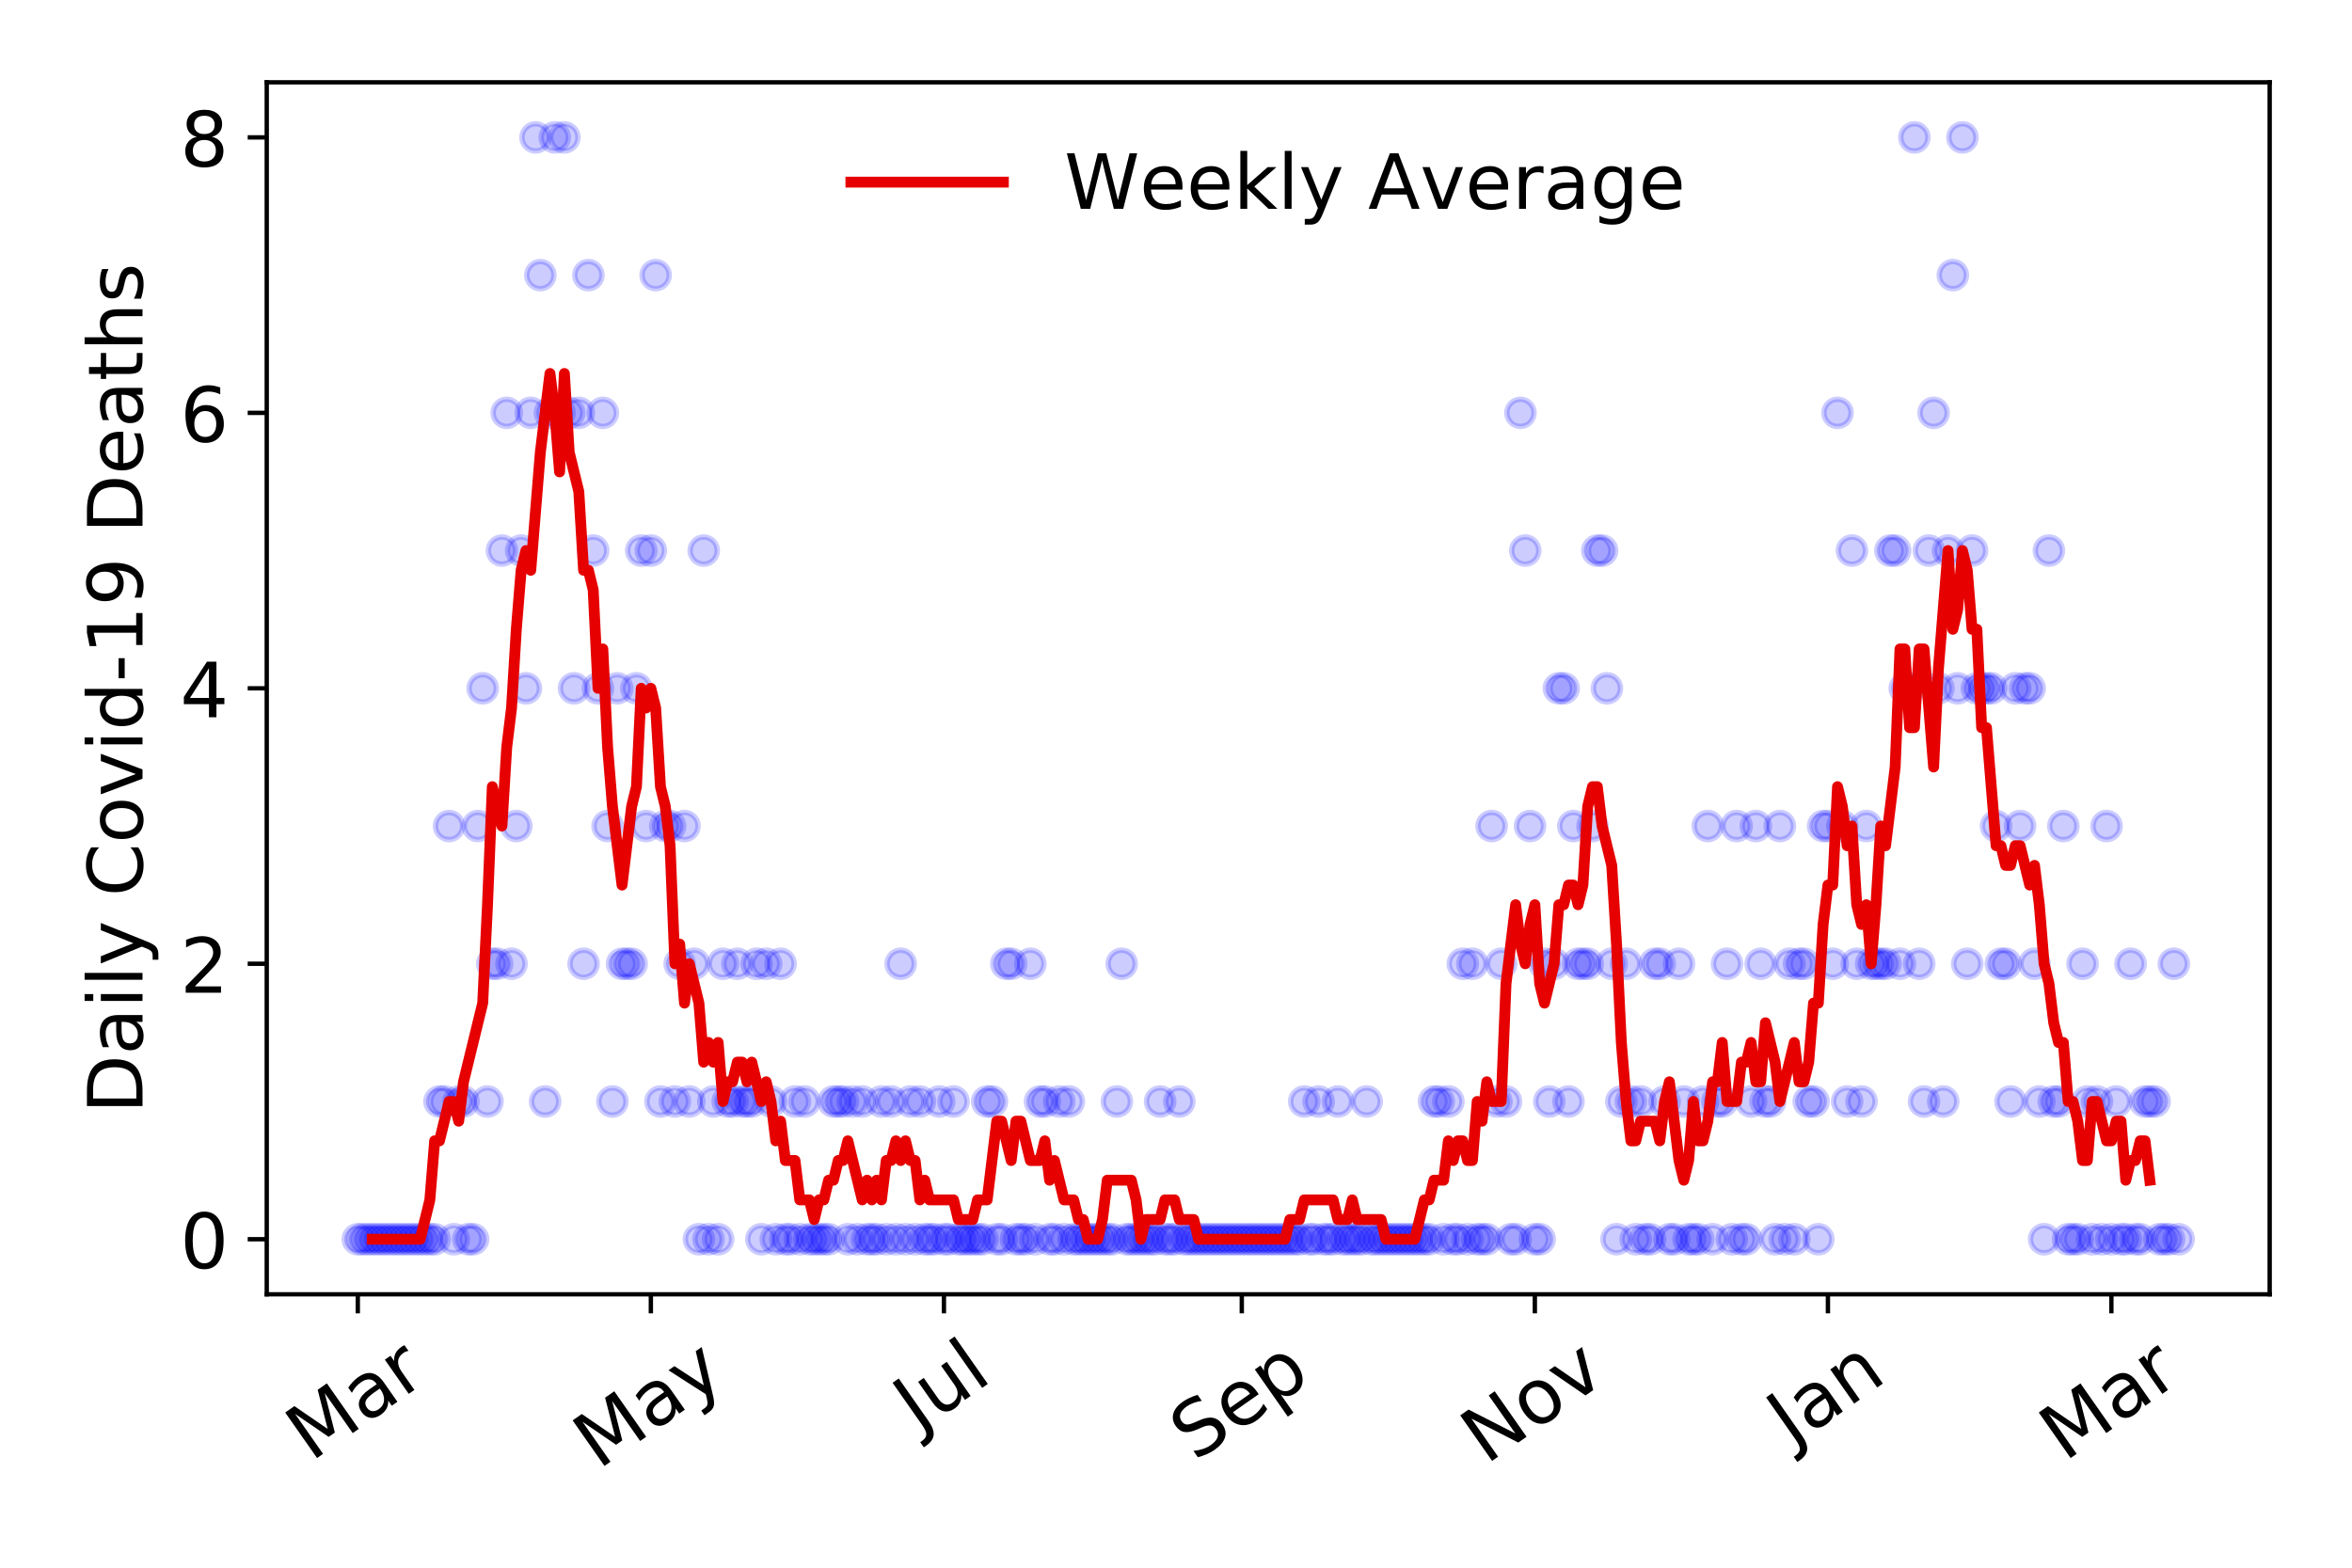 <?xml version="1.0" encoding="utf-8" standalone="no"?>
<!DOCTYPE svg PUBLIC "-//W3C//DTD SVG 1.1//EN"
  "http://www.w3.org/Graphics/SVG/1.1/DTD/svg11.dtd">
<!-- Created with matplotlib (https://matplotlib.org/) -->
<svg height="288pt" version="1.1" viewBox="0 0 432 288" width="432pt" xmlns="http://www.w3.org/2000/svg" xmlns:xlink="http://www.w3.org/1999/xlink">
 <defs>
  <style type="text/css">
*{stroke-linecap:butt;stroke-linejoin:round;}
  </style>
 </defs>
 <g id="figure_1">
  <g id="patch_1">
   <path d="M 0 288 
L 432 288 
L 432 0 
L 0 0 
z
" style="fill:#ffffff;"/>
  </g>
  <g id="axes_1">
   <g id="patch_2">
    <path d="M 48.995 237.778 
L 416.88 237.778 
L 416.88 15.12 
L 48.995 15.12 
z
" style="fill:#ffffff;"/>
   </g>
   <g id="matplotlib.axis_1">
    <g id="xtick_1">
     <g id="line2d_1">
      <defs>
       <path d="M 0 0 
L 0 3.5 
" id="m871df6b500" style="stroke:#000000;stroke-width:0.8;"/>
      </defs>
      <g>
       <use style="stroke:#000000;stroke-width:0.8;" x="65.717" xlink:href="#m871df6b500" y="237.778"/>
      </g>
     </g>
     <g id="text_1">
      <!-- Mar -->
      <defs>
       <path d="M 9.812 72.906 
L 24.516 72.906 
L 43.109 23.297 
L 61.812 72.906 
L 76.516 72.906 
L 76.516 0 
L 66.891 0 
L 66.891 64.016 
L 48.094 14.016 
L 38.188 14.016 
L 19.391 64.016 
L 19.391 0 
L 9.812 0 
z
" id="DejaVuSans-77"/>
       <path d="M 34.281 27.484 
Q 23.391 27.484 19.188 25 
Q 14.984 22.516 14.984 16.5 
Q 14.984 11.719 18.141 8.906 
Q 21.297 6.109 26.703 6.109 
Q 34.188 6.109 38.703 11.406 
Q 43.219 16.703 43.219 25.484 
L 43.219 27.484 
z
M 52.203 31.203 
L 52.203 0 
L 43.219 0 
L 43.219 8.297 
Q 40.141 3.328 35.547 0.953 
Q 30.953 -1.422 24.312 -1.422 
Q 15.922 -1.422 10.953 3.297 
Q 6 8.016 6 15.922 
Q 6 25.141 12.172 29.828 
Q 18.359 34.516 30.609 34.516 
L 43.219 34.516 
L 43.219 35.406 
Q 43.219 41.609 39.141 45 
Q 35.062 48.391 27.688 48.391 
Q 23 48.391 18.547 47.266 
Q 14.109 46.141 10.016 43.891 
L 10.016 52.203 
Q 14.938 54.109 19.578 55.047 
Q 24.219 56 28.609 56 
Q 40.484 56 46.344 49.844 
Q 52.203 43.703 52.203 31.203 
z
" id="DejaVuSans-97"/>
       <path d="M 41.109 46.297 
Q 39.594 47.172 37.812 47.578 
Q 36.031 48 33.891 48 
Q 26.266 48 22.188 43.047 
Q 18.109 38.094 18.109 28.812 
L 18.109 0 
L 9.078 0 
L 9.078 54.688 
L 18.109 54.688 
L 18.109 46.188 
Q 20.953 51.172 25.484 53.578 
Q 30.031 56 36.531 56 
Q 37.453 56 38.578 55.875 
Q 39.703 55.766 41.062 55.516 
z
" id="DejaVuSans-114"/>
      </defs>
      <g transform="translate(57.114 268.643)rotate(-35)scale(0.14 -0.14)">
       <use xlink:href="#DejaVuSans-77"/>
       <use x="86.279" xlink:href="#DejaVuSans-97"/>
       <use x="147.559" xlink:href="#DejaVuSans-114"/>
      </g>
     </g>
    </g>
    <g id="xtick_2">
     <g id="line2d_2">
      <g>
       <use style="stroke:#000000;stroke-width:0.8;" x="119.545" xlink:href="#m871df6b500" y="237.778"/>
      </g>
     </g>
     <g id="text_2">
      <!-- May -->
      <defs>
       <path d="M 32.172 -5.078 
Q 28.375 -14.844 24.75 -17.812 
Q 21.141 -20.797 15.094 -20.797 
L 7.906 -20.797 
L 7.906 -13.281 
L 13.188 -13.281 
Q 16.891 -13.281 18.938 -11.516 
Q 21 -9.766 23.484 -3.219 
L 25.094 0.875 
L 2.984 54.688 
L 12.5 54.688 
L 29.594 11.922 
L 46.688 54.688 
L 56.203 54.688 
z
" id="DejaVuSans-121"/>
      </defs>
      <g transform="translate(109.906 270.094)rotate(-35)scale(0.14 -0.14)">
       <use xlink:href="#DejaVuSans-77"/>
       <use x="86.279" xlink:href="#DejaVuSans-97"/>
       <use x="147.559" xlink:href="#DejaVuSans-121"/>
      </g>
     </g>
    </g>
    <g id="xtick_3">
     <g id="line2d_3">
      <g>
       <use style="stroke:#000000;stroke-width:0.8;" x="173.373" xlink:href="#m871df6b500" y="237.778"/>
      </g>
     </g>
     <g id="text_3">
      <!-- Jul -->
      <defs>
       <path d="M 9.812 72.906 
L 19.672 72.906 
L 19.672 5.078 
Q 19.672 -8.109 14.672 -14.062 
Q 9.672 -20.016 -1.422 -20.016 
L -5.172 -20.016 
L -5.172 -11.719 
L -2.094 -11.719 
Q 4.438 -11.719 7.125 -8.047 
Q 9.812 -4.391 9.812 5.078 
z
" id="DejaVuSans-74"/>
       <path d="M 8.5 21.578 
L 8.5 54.688 
L 17.484 54.688 
L 17.484 21.922 
Q 17.484 14.156 20.5 10.266 
Q 23.531 6.391 29.594 6.391 
Q 36.859 6.391 41.078 11.031 
Q 45.312 15.672 45.312 23.688 
L 45.312 54.688 
L 54.297 54.688 
L 54.297 0 
L 45.312 0 
L 45.312 8.406 
Q 42.047 3.422 37.719 1 
Q 33.406 -1.422 27.688 -1.422 
Q 18.266 -1.422 13.375 4.438 
Q 8.5 10.297 8.5 21.578 
z
M 31.109 56 
z
" id="DejaVuSans-117"/>
       <path d="M 9.422 75.984 
L 18.406 75.984 
L 18.406 0 
L 9.422 0 
z
" id="DejaVuSans-108"/>
      </defs>
      <g transform="translate(168.671 263.181)rotate(-35)scale(0.14 -0.14)">
       <use xlink:href="#DejaVuSans-74"/>
       <use x="29.492" xlink:href="#DejaVuSans-117"/>
       <use x="92.871" xlink:href="#DejaVuSans-108"/>
      </g>
     </g>
    </g>
    <g id="xtick_4">
     <g id="line2d_4">
      <g>
       <use style="stroke:#000000;stroke-width:0.8;" x="228.084" xlink:href="#m871df6b500" y="237.778"/>
      </g>
     </g>
     <g id="text_4">
      <!-- Sep -->
      <defs>
       <path d="M 53.516 70.516 
L 53.516 60.891 
Q 47.906 63.578 42.922 64.891 
Q 37.938 66.219 33.297 66.219 
Q 25.25 66.219 20.875 63.094 
Q 16.5 59.969 16.5 54.203 
Q 16.5 49.359 19.406 46.891 
Q 22.312 44.438 30.422 42.922 
L 36.375 41.703 
Q 47.406 39.594 52.656 34.297 
Q 57.906 29 57.906 20.125 
Q 57.906 9.516 50.797 4.047 
Q 43.703 -1.422 29.984 -1.422 
Q 24.812 -1.422 18.969 -0.25 
Q 13.141 0.922 6.891 3.219 
L 6.891 13.375 
Q 12.891 10.016 18.656 8.297 
Q 24.422 6.594 29.984 6.594 
Q 38.422 6.594 43.016 9.906 
Q 47.609 13.234 47.609 19.391 
Q 47.609 24.75 44.312 27.781 
Q 41.016 30.812 33.5 32.328 
L 27.484 33.5 
Q 16.453 35.688 11.516 40.375 
Q 6.594 45.062 6.594 53.422 
Q 6.594 63.094 13.406 68.656 
Q 20.219 74.219 32.172 74.219 
Q 37.312 74.219 42.625 73.281 
Q 47.953 72.359 53.516 70.516 
z
" id="DejaVuSans-83"/>
       <path d="M 56.203 29.594 
L 56.203 25.203 
L 14.891 25.203 
Q 15.484 15.922 20.484 11.062 
Q 25.484 6.203 34.422 6.203 
Q 39.594 6.203 44.453 7.469 
Q 49.312 8.734 54.109 11.281 
L 54.109 2.781 
Q 49.266 0.734 44.188 -0.344 
Q 39.109 -1.422 33.891 -1.422 
Q 20.797 -1.422 13.156 6.188 
Q 5.516 13.812 5.516 26.812 
Q 5.516 40.234 12.766 48.109 
Q 20.016 56 32.328 56 
Q 43.359 56 49.781 48.891 
Q 56.203 41.797 56.203 29.594 
z
M 47.219 32.234 
Q 47.125 39.594 43.094 43.984 
Q 39.062 48.391 32.422 48.391 
Q 24.906 48.391 20.391 44.141 
Q 15.875 39.891 15.188 32.172 
z
" id="DejaVuSans-101"/>
       <path d="M 18.109 8.203 
L 18.109 -20.797 
L 9.078 -20.797 
L 9.078 54.688 
L 18.109 54.688 
L 18.109 46.391 
Q 20.953 51.266 25.266 53.625 
Q 29.594 56 35.594 56 
Q 45.562 56 51.781 48.094 
Q 58.016 40.188 58.016 27.297 
Q 58.016 14.406 51.781 6.484 
Q 45.562 -1.422 35.594 -1.422 
Q 29.594 -1.422 25.266 0.953 
Q 20.953 3.328 18.109 8.203 
z
M 48.688 27.297 
Q 48.688 37.203 44.609 42.844 
Q 40.531 48.484 33.406 48.484 
Q 26.266 48.484 22.188 42.844 
Q 18.109 37.203 18.109 27.297 
Q 18.109 17.391 22.188 11.75 
Q 26.266 6.109 33.406 6.109 
Q 40.531 6.109 44.609 11.75 
Q 48.688 17.391 48.688 27.297 
z
" id="DejaVuSans-112"/>
      </defs>
      <g transform="translate(219.491 268.629)rotate(-35)scale(0.14 -0.14)">
       <use xlink:href="#DejaVuSans-83"/>
       <use x="63.477" xlink:href="#DejaVuSans-101"/>
       <use x="125" xlink:href="#DejaVuSans-112"/>
      </g>
     </g>
    </g>
    <g id="xtick_5">
     <g id="line2d_5">
      <g>
       <use style="stroke:#000000;stroke-width:0.8;" x="281.912" xlink:href="#m871df6b500" y="237.778"/>
      </g>
     </g>
     <g id="text_5">
      <!-- Nov -->
      <defs>
       <path d="M 9.812 72.906 
L 23.094 72.906 
L 55.422 11.922 
L 55.422 72.906 
L 64.984 72.906 
L 64.984 0 
L 51.703 0 
L 19.391 60.984 
L 19.391 0 
L 9.812 0 
z
" id="DejaVuSans-78"/>
       <path d="M 30.609 48.391 
Q 23.391 48.391 19.188 42.75 
Q 14.984 37.109 14.984 27.297 
Q 14.984 17.484 19.156 11.844 
Q 23.344 6.203 30.609 6.203 
Q 37.797 6.203 41.984 11.859 
Q 46.188 17.531 46.188 27.297 
Q 46.188 37.016 41.984 42.703 
Q 37.797 48.391 30.609 48.391 
z
M 30.609 56 
Q 42.328 56 49.016 48.375 
Q 55.719 40.766 55.719 27.297 
Q 55.719 13.875 49.016 6.219 
Q 42.328 -1.422 30.609 -1.422 
Q 18.844 -1.422 12.172 6.219 
Q 5.516 13.875 5.516 27.297 
Q 5.516 40.766 12.172 48.375 
Q 18.844 56 30.609 56 
z
" id="DejaVuSans-111"/>
       <path d="M 2.984 54.688 
L 12.5 54.688 
L 29.594 8.797 
L 46.688 54.688 
L 56.203 54.688 
L 35.688 0 
L 23.484 0 
z
" id="DejaVuSans-118"/>
      </defs>
      <g transform="translate(272.936 269.166)rotate(-35)scale(0.14 -0.14)">
       <use xlink:href="#DejaVuSans-78"/>
       <use x="74.805" xlink:href="#DejaVuSans-111"/>
       <use x="135.986" xlink:href="#DejaVuSans-118"/>
      </g>
     </g>
    </g>
    <g id="xtick_6">
     <g id="line2d_6">
      <g>
       <use style="stroke:#000000;stroke-width:0.8;" x="335.741" xlink:href="#m871df6b500" y="237.778"/>
      </g>
     </g>
     <g id="text_6">
      <!-- Jan -->
      <defs>
       <path d="M 54.891 33.016 
L 54.891 0 
L 45.906 0 
L 45.906 32.719 
Q 45.906 40.484 42.875 44.328 
Q 39.844 48.188 33.797 48.188 
Q 26.516 48.188 22.312 43.547 
Q 18.109 38.922 18.109 30.906 
L 18.109 0 
L 9.078 0 
L 9.078 54.688 
L 18.109 54.688 
L 18.109 46.188 
Q 21.344 51.125 25.703 53.562 
Q 30.078 56 35.797 56 
Q 45.219 56 50.047 50.172 
Q 54.891 44.344 54.891 33.016 
z
" id="DejaVuSans-110"/>
      </defs>
      <g transform="translate(329.117 265.871)rotate(-35)scale(0.14 -0.14)">
       <use xlink:href="#DejaVuSans-74"/>
       <use x="29.492" xlink:href="#DejaVuSans-97"/>
       <use x="90.771" xlink:href="#DejaVuSans-110"/>
      </g>
     </g>
    </g>
    <g id="xtick_7">
     <g id="line2d_7">
      <g>
       <use style="stroke:#000000;stroke-width:0.8;" x="387.804" xlink:href="#m871df6b500" y="237.778"/>
      </g>
     </g>
     <g id="text_7">
      <!-- Mar -->
      <g transform="translate(379.201 268.643)rotate(-35)scale(0.14 -0.14)">
       <use xlink:href="#DejaVuSans-77"/>
       <use x="86.279" xlink:href="#DejaVuSans-97"/>
       <use x="147.559" xlink:href="#DejaVuSans-114"/>
      </g>
     </g>
    </g>
   </g>
   <g id="matplotlib.axis_2">
    <g id="ytick_1">
     <g id="line2d_8">
      <defs>
       <path d="M 0 0 
L -3.5 0 
" id="m7333058592" style="stroke:#000000;stroke-width:0.8;"/>
      </defs>
      <g>
       <use style="stroke:#000000;stroke-width:0.8;" x="48.995" xlink:href="#m7333058592" y="227.657"/>
      </g>
     </g>
     <g id="text_8">
      <!-- 0 -->
      <defs>
       <path d="M 31.781 66.406 
Q 24.172 66.406 20.328 58.906 
Q 16.5 51.422 16.5 36.375 
Q 16.5 21.391 20.328 13.891 
Q 24.172 6.391 31.781 6.391 
Q 39.453 6.391 43.281 13.891 
Q 47.125 21.391 47.125 36.375 
Q 47.125 51.422 43.281 58.906 
Q 39.453 66.406 31.781 66.406 
z
M 31.781 74.219 
Q 44.047 74.219 50.516 64.516 
Q 56.984 54.828 56.984 36.375 
Q 56.984 17.969 50.516 8.266 
Q 44.047 -1.422 31.781 -1.422 
Q 19.531 -1.422 13.062 8.266 
Q 6.594 17.969 6.594 36.375 
Q 6.594 54.828 13.062 64.516 
Q 19.531 74.219 31.781 74.219 
z
" id="DejaVuSans-48"/>
      </defs>
      <g transform="translate(33.087 232.976)scale(0.14 -0.14)">
       <use xlink:href="#DejaVuSans-48"/>
      </g>
     </g>
    </g>
    <g id="ytick_2">
     <g id="line2d_9">
      <g>
       <use style="stroke:#000000;stroke-width:0.8;" x="48.995" xlink:href="#m7333058592" y="177.053"/>
      </g>
     </g>
     <g id="text_9">
      <!-- 2 -->
      <defs>
       <path d="M 19.188 8.297 
L 53.609 8.297 
L 53.609 0 
L 7.328 0 
L 7.328 8.297 
Q 12.938 14.109 22.625 23.891 
Q 32.328 33.688 34.812 36.531 
Q 39.547 41.844 41.422 45.531 
Q 43.312 49.219 43.312 52.781 
Q 43.312 58.594 39.234 62.25 
Q 35.156 65.922 28.609 65.922 
Q 23.969 65.922 18.812 64.312 
Q 13.672 62.703 7.812 59.422 
L 7.812 69.391 
Q 13.766 71.781 18.938 73 
Q 24.125 74.219 28.422 74.219 
Q 39.75 74.219 46.484 68.547 
Q 53.219 62.891 53.219 53.422 
Q 53.219 48.922 51.531 44.891 
Q 49.859 40.875 45.406 35.406 
Q 44.188 33.984 37.641 27.219 
Q 31.109 20.453 19.188 8.297 
z
" id="DejaVuSans-50"/>
      </defs>
      <g transform="translate(33.087 182.372)scale(0.14 -0.14)">
       <use xlink:href="#DejaVuSans-50"/>
      </g>
     </g>
    </g>
    <g id="ytick_3">
     <g id="line2d_10">
      <g>
       <use style="stroke:#000000;stroke-width:0.8;" x="48.995" xlink:href="#m7333058592" y="126.449"/>
      </g>
     </g>
     <g id="text_10">
      <!-- 4 -->
      <defs>
       <path d="M 37.797 64.312 
L 12.891 25.391 
L 37.797 25.391 
z
M 35.203 72.906 
L 47.609 72.906 
L 47.609 25.391 
L 58.016 25.391 
L 58.016 17.188 
L 47.609 17.188 
L 47.609 0 
L 37.797 0 
L 37.797 17.188 
L 4.891 17.188 
L 4.891 26.703 
z
" id="DejaVuSans-52"/>
      </defs>
      <g transform="translate(33.087 131.768)scale(0.14 -0.14)">
       <use xlink:href="#DejaVuSans-52"/>
      </g>
     </g>
    </g>
    <g id="ytick_4">
     <g id="line2d_11">
      <g>
       <use style="stroke:#000000;stroke-width:0.8;" x="48.995" xlink:href="#m7333058592" y="75.845"/>
      </g>
     </g>
     <g id="text_11">
      <!-- 6 -->
      <defs>
       <path d="M 33.016 40.375 
Q 26.375 40.375 22.484 35.828 
Q 18.609 31.297 18.609 23.391 
Q 18.609 15.531 22.484 10.953 
Q 26.375 6.391 33.016 6.391 
Q 39.656 6.391 43.531 10.953 
Q 47.406 15.531 47.406 23.391 
Q 47.406 31.297 43.531 35.828 
Q 39.656 40.375 33.016 40.375 
z
M 52.594 71.297 
L 52.594 62.312 
Q 48.875 64.062 45.094 64.984 
Q 41.312 65.922 37.594 65.922 
Q 27.828 65.922 22.672 59.328 
Q 17.531 52.734 16.797 39.406 
Q 19.672 43.656 24.016 45.922 
Q 28.375 48.188 33.594 48.188 
Q 44.578 48.188 50.953 41.516 
Q 57.328 34.859 57.328 23.391 
Q 57.328 12.156 50.688 5.359 
Q 44.047 -1.422 33.016 -1.422 
Q 20.359 -1.422 13.672 8.266 
Q 6.984 17.969 6.984 36.375 
Q 6.984 53.656 15.188 63.938 
Q 23.391 74.219 37.203 74.219 
Q 40.922 74.219 44.703 73.484 
Q 48.484 72.75 52.594 71.297 
z
" id="DejaVuSans-54"/>
      </defs>
      <g transform="translate(33.087 81.164)scale(0.14 -0.14)">
       <use xlink:href="#DejaVuSans-54"/>
      </g>
     </g>
    </g>
    <g id="ytick_5">
     <g id="line2d_12">
      <g>
       <use style="stroke:#000000;stroke-width:0.8;" x="48.995" xlink:href="#m7333058592" y="25.241"/>
      </g>
     </g>
     <g id="text_12">
      <!-- 8 -->
      <defs>
       <path d="M 31.781 34.625 
Q 24.75 34.625 20.719 30.859 
Q 16.703 27.094 16.703 20.516 
Q 16.703 13.922 20.719 10.156 
Q 24.75 6.391 31.781 6.391 
Q 38.812 6.391 42.859 10.172 
Q 46.922 13.969 46.922 20.516 
Q 46.922 27.094 42.891 30.859 
Q 38.875 34.625 31.781 34.625 
z
M 21.922 38.812 
Q 15.578 40.375 12.031 44.719 
Q 8.5 49.078 8.5 55.328 
Q 8.5 64.062 14.719 69.141 
Q 20.953 74.219 31.781 74.219 
Q 42.672 74.219 48.875 69.141 
Q 55.078 64.062 55.078 55.328 
Q 55.078 49.078 51.531 44.719 
Q 48 40.375 41.703 38.812 
Q 48.828 37.156 52.797 32.312 
Q 56.781 27.484 56.781 20.516 
Q 56.781 9.906 50.312 4.234 
Q 43.844 -1.422 31.781 -1.422 
Q 19.734 -1.422 13.25 4.234 
Q 6.781 9.906 6.781 20.516 
Q 6.781 27.484 10.781 32.312 
Q 14.797 37.156 21.922 38.812 
z
M 18.312 54.391 
Q 18.312 48.734 21.844 45.562 
Q 25.391 42.391 31.781 42.391 
Q 38.141 42.391 41.719 45.562 
Q 45.312 48.734 45.312 54.391 
Q 45.312 60.062 41.719 63.234 
Q 38.141 66.406 31.781 66.406 
Q 25.391 66.406 21.844 63.234 
Q 18.312 60.062 18.312 54.391 
z
" id="DejaVuSans-56"/>
      </defs>
      <g transform="translate(33.087 30.56)scale(0.14 -0.14)">
       <use xlink:href="#DejaVuSans-56"/>
      </g>
     </g>
    </g>
    <g id="text_13">
     <!-- Daily Covid-19 Deaths -->
     <defs>
      <path d="M 19.672 64.797 
L 19.672 8.109 
L 31.594 8.109 
Q 46.688 8.109 53.688 14.938 
Q 60.688 21.781 60.688 36.531 
Q 60.688 51.172 53.688 57.984 
Q 46.688 64.797 31.594 64.797 
z
M 9.812 72.906 
L 30.078 72.906 
Q 51.266 72.906 61.172 64.094 
Q 71.094 55.281 71.094 36.531 
Q 71.094 17.672 61.125 8.828 
Q 51.172 0 30.078 0 
L 9.812 0 
z
" id="DejaVuSans-68"/>
      <path d="M 9.422 54.688 
L 18.406 54.688 
L 18.406 0 
L 9.422 0 
z
M 9.422 75.984 
L 18.406 75.984 
L 18.406 64.594 
L 9.422 64.594 
z
" id="DejaVuSans-105"/>
      <path id="DejaVuSans-32"/>
      <path d="M 64.406 67.281 
L 64.406 56.891 
Q 59.422 61.531 53.781 63.812 
Q 48.141 66.109 41.797 66.109 
Q 29.297 66.109 22.656 58.469 
Q 16.016 50.828 16.016 36.375 
Q 16.016 21.969 22.656 14.328 
Q 29.297 6.688 41.797 6.688 
Q 48.141 6.688 53.781 8.984 
Q 59.422 11.281 64.406 15.922 
L 64.406 5.609 
Q 59.234 2.094 53.438 0.328 
Q 47.656 -1.422 41.219 -1.422 
Q 24.656 -1.422 15.125 8.703 
Q 5.609 18.844 5.609 36.375 
Q 5.609 53.953 15.125 64.078 
Q 24.656 74.219 41.219 74.219 
Q 47.75 74.219 53.531 72.484 
Q 59.328 70.75 64.406 67.281 
z
" id="DejaVuSans-67"/>
      <path d="M 45.406 46.391 
L 45.406 75.984 
L 54.391 75.984 
L 54.391 0 
L 45.406 0 
L 45.406 8.203 
Q 42.578 3.328 38.25 0.953 
Q 33.938 -1.422 27.875 -1.422 
Q 17.969 -1.422 11.734 6.484 
Q 5.516 14.406 5.516 27.297 
Q 5.516 40.188 11.734 48.094 
Q 17.969 56 27.875 56 
Q 33.938 56 38.25 53.625 
Q 42.578 51.266 45.406 46.391 
z
M 14.797 27.297 
Q 14.797 17.391 18.875 11.75 
Q 22.953 6.109 30.078 6.109 
Q 37.203 6.109 41.297 11.75 
Q 45.406 17.391 45.406 27.297 
Q 45.406 37.203 41.297 42.844 
Q 37.203 48.484 30.078 48.484 
Q 22.953 48.484 18.875 42.844 
Q 14.797 37.203 14.797 27.297 
z
" id="DejaVuSans-100"/>
      <path d="M 4.891 31.391 
L 31.203 31.391 
L 31.203 23.391 
L 4.891 23.391 
z
" id="DejaVuSans-45"/>
      <path d="M 12.406 8.297 
L 28.516 8.297 
L 28.516 63.922 
L 10.984 60.406 
L 10.984 69.391 
L 28.422 72.906 
L 38.281 72.906 
L 38.281 8.297 
L 54.391 8.297 
L 54.391 0 
L 12.406 0 
z
" id="DejaVuSans-49"/>
      <path d="M 10.984 1.516 
L 10.984 10.5 
Q 14.703 8.734 18.5 7.812 
Q 22.312 6.891 25.984 6.891 
Q 35.75 6.891 40.891 13.453 
Q 46.047 20.016 46.781 33.406 
Q 43.953 29.203 39.594 26.953 
Q 35.25 24.703 29.984 24.703 
Q 19.047 24.703 12.672 31.312 
Q 6.297 37.938 6.297 49.422 
Q 6.297 60.641 12.938 67.422 
Q 19.578 74.219 30.609 74.219 
Q 43.266 74.219 49.922 64.516 
Q 56.594 54.828 56.594 36.375 
Q 56.594 19.141 48.406 8.859 
Q 40.234 -1.422 26.422 -1.422 
Q 22.703 -1.422 18.891 -0.688 
Q 15.094 0.047 10.984 1.516 
z
M 30.609 32.422 
Q 37.25 32.422 41.125 36.953 
Q 45.016 41.5 45.016 49.422 
Q 45.016 57.281 41.125 61.844 
Q 37.25 66.406 30.609 66.406 
Q 23.969 66.406 20.094 61.844 
Q 16.219 57.281 16.219 49.422 
Q 16.219 41.5 20.094 36.953 
Q 23.969 32.422 30.609 32.422 
z
" id="DejaVuSans-57"/>
      <path d="M 18.312 70.219 
L 18.312 54.688 
L 36.812 54.688 
L 36.812 47.703 
L 18.312 47.703 
L 18.312 18.016 
Q 18.312 11.328 20.141 9.422 
Q 21.969 7.516 27.594 7.516 
L 36.812 7.516 
L 36.812 0 
L 27.594 0 
Q 17.188 0 13.234 3.875 
Q 9.281 7.766 9.281 18.016 
L 9.281 47.703 
L 2.688 47.703 
L 2.688 54.688 
L 9.281 54.688 
L 9.281 70.219 
z
" id="DejaVuSans-116"/>
      <path d="M 54.891 33.016 
L 54.891 0 
L 45.906 0 
L 45.906 32.719 
Q 45.906 40.484 42.875 44.328 
Q 39.844 48.188 33.797 48.188 
Q 26.516 48.188 22.312 43.547 
Q 18.109 38.922 18.109 30.906 
L 18.109 0 
L 9.078 0 
L 9.078 75.984 
L 18.109 75.984 
L 18.109 46.188 
Q 21.344 51.125 25.703 53.562 
Q 30.078 56 35.797 56 
Q 45.219 56 50.047 50.172 
Q 54.891 44.344 54.891 33.016 
z
" id="DejaVuSans-104"/>
      <path d="M 44.281 53.078 
L 44.281 44.578 
Q 40.484 46.531 36.375 47.5 
Q 32.281 48.484 27.875 48.484 
Q 21.188 48.484 17.844 46.438 
Q 14.5 44.391 14.5 40.281 
Q 14.5 37.156 16.891 35.375 
Q 19.281 33.594 26.516 31.984 
L 29.594 31.297 
Q 39.156 29.25 43.188 25.516 
Q 47.219 21.781 47.219 15.094 
Q 47.219 7.469 41.188 3.016 
Q 35.156 -1.422 24.609 -1.422 
Q 20.219 -1.422 15.453 -0.562 
Q 10.688 0.297 5.422 2 
L 5.422 11.281 
Q 10.406 8.688 15.234 7.391 
Q 20.062 6.109 24.812 6.109 
Q 31.156 6.109 34.562 8.281 
Q 37.984 10.453 37.984 14.406 
Q 37.984 18.062 35.516 20.016 
Q 33.062 21.969 24.703 23.781 
L 21.578 24.516 
Q 13.234 26.266 9.516 29.906 
Q 5.812 33.547 5.812 39.891 
Q 5.812 47.609 11.281 51.797 
Q 16.75 56 26.812 56 
Q 31.781 56 36.172 55.266 
Q 40.578 54.547 44.281 53.078 
z
" id="DejaVuSans-115"/>
     </defs>
     <g transform="translate(26.176 204.56)rotate(-90)scale(0.14 -0.14)">
      <use xlink:href="#DejaVuSans-68"/>
      <use x="77.002" xlink:href="#DejaVuSans-97"/>
      <use x="138.281" xlink:href="#DejaVuSans-105"/>
      <use x="166.064" xlink:href="#DejaVuSans-108"/>
      <use x="193.848" xlink:href="#DejaVuSans-121"/>
      <use x="253.027" xlink:href="#DejaVuSans-32"/>
      <use x="284.814" xlink:href="#DejaVuSans-67"/>
      <use x="354.639" xlink:href="#DejaVuSans-111"/>
      <use x="415.82" xlink:href="#DejaVuSans-118"/>
      <use x="475" xlink:href="#DejaVuSans-105"/>
      <use x="502.783" xlink:href="#DejaVuSans-100"/>
      <use x="566.26" xlink:href="#DejaVuSans-45"/>
      <use x="602.344" xlink:href="#DejaVuSans-49"/>
      <use x="665.967" xlink:href="#DejaVuSans-57"/>
      <use x="729.59" xlink:href="#DejaVuSans-32"/>
      <use x="761.377" xlink:href="#DejaVuSans-68"/>
      <use x="838.379" xlink:href="#DejaVuSans-101"/>
      <use x="899.902" xlink:href="#DejaVuSans-97"/>
      <use x="961.182" xlink:href="#DejaVuSans-116"/>
      <use x="1000.391" xlink:href="#DejaVuSans-104"/>
      <use x="1063.77" xlink:href="#DejaVuSans-115"/>
     </g>
    </g>
   </g>
   <g id="line2d_13">
    <defs>
     <path d="M 0 2.5 
C 0.663 2.5 1.299 2.237 1.768 1.768 
C 2.237 1.299 2.5 0.663 2.5 0 
C 2.5 -0.663 2.237 -1.299 1.768 -1.768 
C 1.299 -2.237 0.663 -2.5 0 -2.5 
C -0.663 -2.5 -1.299 -2.237 -1.768 -1.768 
C -2.237 -1.299 -2.5 -0.663 -2.5 0 
C -2.5 0.663 -2.237 1.299 -1.768 1.768 
C -1.299 2.237 -0.663 2.5 0 2.5 
z
" id="m743fc19ed6" style="stroke:#0000ff;stroke-opacity:0.2;"/>
    </defs>
    <g clip-path="url(#p9cb3076d86)">
     <use style="fill:#0000ff;fill-opacity:0.2;stroke:#0000ff;stroke-opacity:0.2;" x="65.717" xlink:href="#m743fc19ed6" y="227.657"/>
     <use style="fill:#0000ff;fill-opacity:0.2;stroke:#0000ff;stroke-opacity:0.2;" x="66.599" xlink:href="#m743fc19ed6" y="227.657"/>
     <use style="fill:#0000ff;fill-opacity:0.2;stroke:#0000ff;stroke-opacity:0.2;" x="67.482" xlink:href="#m743fc19ed6" y="227.657"/>
     <use style="fill:#0000ff;fill-opacity:0.2;stroke:#0000ff;stroke-opacity:0.2;" x="68.364" xlink:href="#m743fc19ed6" y="227.657"/>
     <use style="fill:#0000ff;fill-opacity:0.2;stroke:#0000ff;stroke-opacity:0.2;" x="69.247" xlink:href="#m743fc19ed6" y="227.657"/>
     <use style="fill:#0000ff;fill-opacity:0.2;stroke:#0000ff;stroke-opacity:0.2;" x="70.129" xlink:href="#m743fc19ed6" y="227.657"/>
     <use style="fill:#0000ff;fill-opacity:0.2;stroke:#0000ff;stroke-opacity:0.2;" x="71.012" xlink:href="#m743fc19ed6" y="227.657"/>
     <use style="fill:#0000ff;fill-opacity:0.2;stroke:#0000ff;stroke-opacity:0.2;" x="71.894" xlink:href="#m743fc19ed6" y="227.657"/>
     <use style="fill:#0000ff;fill-opacity:0.2;stroke:#0000ff;stroke-opacity:0.2;" x="72.776" xlink:href="#m743fc19ed6" y="227.657"/>
     <use style="fill:#0000ff;fill-opacity:0.2;stroke:#0000ff;stroke-opacity:0.2;" x="73.659" xlink:href="#m743fc19ed6" y="227.657"/>
     <use style="fill:#0000ff;fill-opacity:0.2;stroke:#0000ff;stroke-opacity:0.2;" x="74.541" xlink:href="#m743fc19ed6" y="227.657"/>
     <use style="fill:#0000ff;fill-opacity:0.2;stroke:#0000ff;stroke-opacity:0.2;" x="75.424" xlink:href="#m743fc19ed6" y="227.657"/>
     <use style="fill:#0000ff;fill-opacity:0.2;stroke:#0000ff;stroke-opacity:0.2;" x="76.306" xlink:href="#m743fc19ed6" y="227.657"/>
     <use style="fill:#0000ff;fill-opacity:0.2;stroke:#0000ff;stroke-opacity:0.2;" x="77.189" xlink:href="#m743fc19ed6" y="227.657"/>
     <use style="fill:#0000ff;fill-opacity:0.2;stroke:#0000ff;stroke-opacity:0.2;" x="78.071" xlink:href="#m743fc19ed6" y="227.657"/>
     <use style="fill:#0000ff;fill-opacity:0.2;stroke:#0000ff;stroke-opacity:0.2;" x="78.953" xlink:href="#m743fc19ed6" y="227.657"/>
     <use style="fill:#0000ff;fill-opacity:0.2;stroke:#0000ff;stroke-opacity:0.2;" x="79.836" xlink:href="#m743fc19ed6" y="227.657"/>
     <use style="fill:#0000ff;fill-opacity:0.2;stroke:#0000ff;stroke-opacity:0.2;" x="80.718" xlink:href="#m743fc19ed6" y="202.355"/>
     <use style="fill:#0000ff;fill-opacity:0.2;stroke:#0000ff;stroke-opacity:0.2;" x="81.601" xlink:href="#m743fc19ed6" y="202.355"/>
     <use style="fill:#0000ff;fill-opacity:0.2;stroke:#0000ff;stroke-opacity:0.2;" x="82.483" xlink:href="#m743fc19ed6" y="151.751"/>
     <use style="fill:#0000ff;fill-opacity:0.2;stroke:#0000ff;stroke-opacity:0.2;" x="83.366" xlink:href="#m743fc19ed6" y="227.657"/>
     <use style="fill:#0000ff;fill-opacity:0.2;stroke:#0000ff;stroke-opacity:0.2;" x="84.248" xlink:href="#m743fc19ed6" y="202.355"/>
     <use style="fill:#0000ff;fill-opacity:0.2;stroke:#0000ff;stroke-opacity:0.2;" x="85.131" xlink:href="#m743fc19ed6" y="202.355"/>
     <use style="fill:#0000ff;fill-opacity:0.2;stroke:#0000ff;stroke-opacity:0.2;" x="86.013" xlink:href="#m743fc19ed6" y="227.657"/>
     <use style="fill:#0000ff;fill-opacity:0.2;stroke:#0000ff;stroke-opacity:0.2;" x="86.895" xlink:href="#m743fc19ed6" y="227.657"/>
     <use style="fill:#0000ff;fill-opacity:0.2;stroke:#0000ff;stroke-opacity:0.2;" x="87.778" xlink:href="#m743fc19ed6" y="151.751"/>
     <use style="fill:#0000ff;fill-opacity:0.2;stroke:#0000ff;stroke-opacity:0.2;" x="88.66" xlink:href="#m743fc19ed6" y="126.449"/>
     <use style="fill:#0000ff;fill-opacity:0.2;stroke:#0000ff;stroke-opacity:0.2;" x="89.543" xlink:href="#m743fc19ed6" y="202.355"/>
     <use style="fill:#0000ff;fill-opacity:0.2;stroke:#0000ff;stroke-opacity:0.2;" x="90.425" xlink:href="#m743fc19ed6" y="177.053"/>
     <use style="fill:#0000ff;fill-opacity:0.2;stroke:#0000ff;stroke-opacity:0.2;" x="91.308" xlink:href="#m743fc19ed6" y="177.053"/>
     <use style="fill:#0000ff;fill-opacity:0.2;stroke:#0000ff;stroke-opacity:0.2;" x="92.19" xlink:href="#m743fc19ed6" y="101.147"/>
     <use style="fill:#0000ff;fill-opacity:0.2;stroke:#0000ff;stroke-opacity:0.2;" x="93.072" xlink:href="#m743fc19ed6" y="75.845"/>
     <use style="fill:#0000ff;fill-opacity:0.2;stroke:#0000ff;stroke-opacity:0.2;" x="93.955" xlink:href="#m743fc19ed6" y="177.053"/>
     <use style="fill:#0000ff;fill-opacity:0.2;stroke:#0000ff;stroke-opacity:0.2;" x="94.837" xlink:href="#m743fc19ed6" y="151.751"/>
     <use style="fill:#0000ff;fill-opacity:0.2;stroke:#0000ff;stroke-opacity:0.2;" x="95.72" xlink:href="#m743fc19ed6" y="101.147"/>
     <use style="fill:#0000ff;fill-opacity:0.2;stroke:#0000ff;stroke-opacity:0.2;" x="96.602" xlink:href="#m743fc19ed6" y="126.449"/>
     <use style="fill:#0000ff;fill-opacity:0.2;stroke:#0000ff;stroke-opacity:0.2;" x="97.485" xlink:href="#m743fc19ed6" y="75.845"/>
     <use style="fill:#0000ff;fill-opacity:0.2;stroke:#0000ff;stroke-opacity:0.2;" x="98.367" xlink:href="#m743fc19ed6" y="25.241"/>
     <use style="fill:#0000ff;fill-opacity:0.2;stroke:#0000ff;stroke-opacity:0.2;" x="99.249" xlink:href="#m743fc19ed6" y="50.543"/>
     <use style="fill:#0000ff;fill-opacity:0.2;stroke:#0000ff;stroke-opacity:0.2;" x="100.132" xlink:href="#m743fc19ed6" y="202.355"/>
     <use style="fill:#0000ff;fill-opacity:0.2;stroke:#0000ff;stroke-opacity:0.2;" x="101.014" xlink:href="#m743fc19ed6" y="75.845"/>
     <use style="fill:#0000ff;fill-opacity:0.2;stroke:#0000ff;stroke-opacity:0.2;" x="101.897" xlink:href="#m743fc19ed6" y="25.241"/>
     <use style="fill:#0000ff;fill-opacity:0.2;stroke:#0000ff;stroke-opacity:0.2;" x="102.779" xlink:href="#m743fc19ed6" y="75.845"/>
     <use style="fill:#0000ff;fill-opacity:0.2;stroke:#0000ff;stroke-opacity:0.2;" x="103.662" xlink:href="#m743fc19ed6" y="25.241"/>
     <use style="fill:#0000ff;fill-opacity:0.2;stroke:#0000ff;stroke-opacity:0.2;" x="104.544" xlink:href="#m743fc19ed6" y="75.845"/>
     <use style="fill:#0000ff;fill-opacity:0.2;stroke:#0000ff;stroke-opacity:0.2;" x="105.426" xlink:href="#m743fc19ed6" y="126.449"/>
     <use style="fill:#0000ff;fill-opacity:0.2;stroke:#0000ff;stroke-opacity:0.2;" x="106.309" xlink:href="#m743fc19ed6" y="75.845"/>
     <use style="fill:#0000ff;fill-opacity:0.2;stroke:#0000ff;stroke-opacity:0.2;" x="107.191" xlink:href="#m743fc19ed6" y="177.053"/>
     <use style="fill:#0000ff;fill-opacity:0.2;stroke:#0000ff;stroke-opacity:0.2;" x="108.074" xlink:href="#m743fc19ed6" y="50.543"/>
     <use style="fill:#0000ff;fill-opacity:0.2;stroke:#0000ff;stroke-opacity:0.2;" x="108.956" xlink:href="#m743fc19ed6" y="101.147"/>
     <use style="fill:#0000ff;fill-opacity:0.2;stroke:#0000ff;stroke-opacity:0.2;" x="109.839" xlink:href="#m743fc19ed6" y="126.449"/>
     <use style="fill:#0000ff;fill-opacity:0.2;stroke:#0000ff;stroke-opacity:0.2;" x="110.721" xlink:href="#m743fc19ed6" y="75.845"/>
     <use style="fill:#0000ff;fill-opacity:0.2;stroke:#0000ff;stroke-opacity:0.2;" x="111.603" xlink:href="#m743fc19ed6" y="151.751"/>
     <use style="fill:#0000ff;fill-opacity:0.2;stroke:#0000ff;stroke-opacity:0.2;" x="112.486" xlink:href="#m743fc19ed6" y="202.355"/>
     <use style="fill:#0000ff;fill-opacity:0.2;stroke:#0000ff;stroke-opacity:0.2;" x="113.368" xlink:href="#m743fc19ed6" y="126.449"/>
     <use style="fill:#0000ff;fill-opacity:0.2;stroke:#0000ff;stroke-opacity:0.2;" x="114.251" xlink:href="#m743fc19ed6" y="177.053"/>
     <use style="fill:#0000ff;fill-opacity:0.2;stroke:#0000ff;stroke-opacity:0.2;" x="115.133" xlink:href="#m743fc19ed6" y="177.053"/>
     <use style="fill:#0000ff;fill-opacity:0.2;stroke:#0000ff;stroke-opacity:0.2;" x="116.016" xlink:href="#m743fc19ed6" y="177.053"/>
     <use style="fill:#0000ff;fill-opacity:0.2;stroke:#0000ff;stroke-opacity:0.2;" x="116.898" xlink:href="#m743fc19ed6" y="126.449"/>
     <use style="fill:#0000ff;fill-opacity:0.2;stroke:#0000ff;stroke-opacity:0.2;" x="117.78" xlink:href="#m743fc19ed6" y="101.147"/>
     <use style="fill:#0000ff;fill-opacity:0.2;stroke:#0000ff;stroke-opacity:0.2;" x="118.663" xlink:href="#m743fc19ed6" y="151.751"/>
     <use style="fill:#0000ff;fill-opacity:0.2;stroke:#0000ff;stroke-opacity:0.2;" x="119.545" xlink:href="#m743fc19ed6" y="101.147"/>
     <use style="fill:#0000ff;fill-opacity:0.2;stroke:#0000ff;stroke-opacity:0.2;" x="120.428" xlink:href="#m743fc19ed6" y="50.543"/>
     <use style="fill:#0000ff;fill-opacity:0.2;stroke:#0000ff;stroke-opacity:0.2;" x="121.31" xlink:href="#m743fc19ed6" y="202.355"/>
     <use style="fill:#0000ff;fill-opacity:0.2;stroke:#0000ff;stroke-opacity:0.2;" x="122.193" xlink:href="#m743fc19ed6" y="151.751"/>
     <use style="fill:#0000ff;fill-opacity:0.2;stroke:#0000ff;stroke-opacity:0.2;" x="123.075" xlink:href="#m743fc19ed6" y="151.751"/>
     <use style="fill:#0000ff;fill-opacity:0.2;stroke:#0000ff;stroke-opacity:0.2;" x="123.957" xlink:href="#m743fc19ed6" y="202.355"/>
     <use style="fill:#0000ff;fill-opacity:0.2;stroke:#0000ff;stroke-opacity:0.2;" x="124.84" xlink:href="#m743fc19ed6" y="177.053"/>
     <use style="fill:#0000ff;fill-opacity:0.2;stroke:#0000ff;stroke-opacity:0.2;" x="125.722" xlink:href="#m743fc19ed6" y="151.751"/>
     <use style="fill:#0000ff;fill-opacity:0.2;stroke:#0000ff;stroke-opacity:0.2;" x="126.605" xlink:href="#m743fc19ed6" y="202.355"/>
     <use style="fill:#0000ff;fill-opacity:0.2;stroke:#0000ff;stroke-opacity:0.2;" x="127.487" xlink:href="#m743fc19ed6" y="177.053"/>
     <use style="fill:#0000ff;fill-opacity:0.2;stroke:#0000ff;stroke-opacity:0.2;" x="128.37" xlink:href="#m743fc19ed6" y="227.657"/>
     <use style="fill:#0000ff;fill-opacity:0.2;stroke:#0000ff;stroke-opacity:0.2;" x="129.252" xlink:href="#m743fc19ed6" y="101.147"/>
     <use style="fill:#0000ff;fill-opacity:0.2;stroke:#0000ff;stroke-opacity:0.2;" x="130.134" xlink:href="#m743fc19ed6" y="227.657"/>
     <use style="fill:#0000ff;fill-opacity:0.2;stroke:#0000ff;stroke-opacity:0.2;" x="131.017" xlink:href="#m743fc19ed6" y="202.355"/>
     <use style="fill:#0000ff;fill-opacity:0.2;stroke:#0000ff;stroke-opacity:0.2;" x="131.899" xlink:href="#m743fc19ed6" y="227.657"/>
     <use style="fill:#0000ff;fill-opacity:0.2;stroke:#0000ff;stroke-opacity:0.2;" x="132.782" xlink:href="#m743fc19ed6" y="177.053"/>
     <use style="fill:#0000ff;fill-opacity:0.2;stroke:#0000ff;stroke-opacity:0.2;" x="133.664" xlink:href="#m743fc19ed6" y="202.355"/>
     <use style="fill:#0000ff;fill-opacity:0.2;stroke:#0000ff;stroke-opacity:0.2;" x="134.547" xlink:href="#m743fc19ed6" y="202.355"/>
     <use style="fill:#0000ff;fill-opacity:0.2;stroke:#0000ff;stroke-opacity:0.2;" x="135.429" xlink:href="#m743fc19ed6" y="177.053"/>
     <use style="fill:#0000ff;fill-opacity:0.2;stroke:#0000ff;stroke-opacity:0.2;" x="136.311" xlink:href="#m743fc19ed6" y="202.355"/>
     <use style="fill:#0000ff;fill-opacity:0.2;stroke:#0000ff;stroke-opacity:0.2;" x="137.194" xlink:href="#m743fc19ed6" y="202.355"/>
     <use style="fill:#0000ff;fill-opacity:0.2;stroke:#0000ff;stroke-opacity:0.2;" x="138.076" xlink:href="#m743fc19ed6" y="202.355"/>
     <use style="fill:#0000ff;fill-opacity:0.2;stroke:#0000ff;stroke-opacity:0.2;" x="138.959" xlink:href="#m743fc19ed6" y="177.053"/>
     <use style="fill:#0000ff;fill-opacity:0.2;stroke:#0000ff;stroke-opacity:0.2;" x="139.841" xlink:href="#m743fc19ed6" y="227.657"/>
     <use style="fill:#0000ff;fill-opacity:0.2;stroke:#0000ff;stroke-opacity:0.2;" x="140.724" xlink:href="#m743fc19ed6" y="177.053"/>
     <use style="fill:#0000ff;fill-opacity:0.2;stroke:#0000ff;stroke-opacity:0.2;" x="141.606" xlink:href="#m743fc19ed6" y="202.355"/>
     <use style="fill:#0000ff;fill-opacity:0.2;stroke:#0000ff;stroke-opacity:0.2;" x="142.488" xlink:href="#m743fc19ed6" y="227.657"/>
     <use style="fill:#0000ff;fill-opacity:0.2;stroke:#0000ff;stroke-opacity:0.2;" x="143.371" xlink:href="#m743fc19ed6" y="177.053"/>
     <use style="fill:#0000ff;fill-opacity:0.2;stroke:#0000ff;stroke-opacity:0.2;" x="144.253" xlink:href="#m743fc19ed6" y="227.657"/>
     <use style="fill:#0000ff;fill-opacity:0.2;stroke:#0000ff;stroke-opacity:0.2;" x="145.136" xlink:href="#m743fc19ed6" y="227.657"/>
     <use style="fill:#0000ff;fill-opacity:0.2;stroke:#0000ff;stroke-opacity:0.2;" x="146.018" xlink:href="#m743fc19ed6" y="202.355"/>
     <use style="fill:#0000ff;fill-opacity:0.2;stroke:#0000ff;stroke-opacity:0.2;" x="146.901" xlink:href="#m743fc19ed6" y="227.657"/>
     <use style="fill:#0000ff;fill-opacity:0.2;stroke:#0000ff;stroke-opacity:0.2;" x="147.783" xlink:href="#m743fc19ed6" y="202.355"/>
     <use style="fill:#0000ff;fill-opacity:0.2;stroke:#0000ff;stroke-opacity:0.2;" x="148.665" xlink:href="#m743fc19ed6" y="227.657"/>
     <use style="fill:#0000ff;fill-opacity:0.2;stroke:#0000ff;stroke-opacity:0.2;" x="149.548" xlink:href="#m743fc19ed6" y="227.657"/>
     <use style="fill:#0000ff;fill-opacity:0.2;stroke:#0000ff;stroke-opacity:0.2;" x="150.43" xlink:href="#m743fc19ed6" y="227.657"/>
     <use style="fill:#0000ff;fill-opacity:0.2;stroke:#0000ff;stroke-opacity:0.2;" x="151.313" xlink:href="#m743fc19ed6" y="227.657"/>
     <use style="fill:#0000ff;fill-opacity:0.2;stroke:#0000ff;stroke-opacity:0.2;" x="152.195" xlink:href="#m743fc19ed6" y="227.657"/>
     <use style="fill:#0000ff;fill-opacity:0.2;stroke:#0000ff;stroke-opacity:0.2;" x="153.078" xlink:href="#m743fc19ed6" y="202.355"/>
     <use style="fill:#0000ff;fill-opacity:0.2;stroke:#0000ff;stroke-opacity:0.2;" x="153.96" xlink:href="#m743fc19ed6" y="202.355"/>
     <use style="fill:#0000ff;fill-opacity:0.2;stroke:#0000ff;stroke-opacity:0.2;" x="154.842" xlink:href="#m743fc19ed6" y="202.355"/>
     <use style="fill:#0000ff;fill-opacity:0.2;stroke:#0000ff;stroke-opacity:0.2;" x="155.725" xlink:href="#m743fc19ed6" y="227.657"/>
     <use style="fill:#0000ff;fill-opacity:0.2;stroke:#0000ff;stroke-opacity:0.2;" x="156.607" xlink:href="#m743fc19ed6" y="202.355"/>
     <use style="fill:#0000ff;fill-opacity:0.2;stroke:#0000ff;stroke-opacity:0.2;" x="157.49" xlink:href="#m743fc19ed6" y="227.657"/>
     <use style="fill:#0000ff;fill-opacity:0.2;stroke:#0000ff;stroke-opacity:0.2;" x="158.372" xlink:href="#m743fc19ed6" y="202.355"/>
     <use style="fill:#0000ff;fill-opacity:0.2;stroke:#0000ff;stroke-opacity:0.2;" x="159.255" xlink:href="#m743fc19ed6" y="227.657"/>
     <use style="fill:#0000ff;fill-opacity:0.2;stroke:#0000ff;stroke-opacity:0.2;" x="160.137" xlink:href="#m743fc19ed6" y="227.657"/>
     <use style="fill:#0000ff;fill-opacity:0.2;stroke:#0000ff;stroke-opacity:0.2;" x="161.019" xlink:href="#m743fc19ed6" y="227.657"/>
     <use style="fill:#0000ff;fill-opacity:0.2;stroke:#0000ff;stroke-opacity:0.2;" x="161.902" xlink:href="#m743fc19ed6" y="202.355"/>
     <use style="fill:#0000ff;fill-opacity:0.2;stroke:#0000ff;stroke-opacity:0.2;" x="162.784" xlink:href="#m743fc19ed6" y="227.657"/>
     <use style="fill:#0000ff;fill-opacity:0.2;stroke:#0000ff;stroke-opacity:0.2;" x="163.667" xlink:href="#m743fc19ed6" y="202.355"/>
     <use style="fill:#0000ff;fill-opacity:0.2;stroke:#0000ff;stroke-opacity:0.2;" x="164.549" xlink:href="#m743fc19ed6" y="227.657"/>
     <use style="fill:#0000ff;fill-opacity:0.2;stroke:#0000ff;stroke-opacity:0.2;" x="165.432" xlink:href="#m743fc19ed6" y="177.053"/>
     <use style="fill:#0000ff;fill-opacity:0.2;stroke:#0000ff;stroke-opacity:0.2;" x="166.314" xlink:href="#m743fc19ed6" y="227.657"/>
     <use style="fill:#0000ff;fill-opacity:0.2;stroke:#0000ff;stroke-opacity:0.2;" x="167.196" xlink:href="#m743fc19ed6" y="202.355"/>
     <use style="fill:#0000ff;fill-opacity:0.2;stroke:#0000ff;stroke-opacity:0.2;" x="168.079" xlink:href="#m743fc19ed6" y="227.657"/>
     <use style="fill:#0000ff;fill-opacity:0.2;stroke:#0000ff;stroke-opacity:0.2;" x="168.961" xlink:href="#m743fc19ed6" y="202.355"/>
     <use style="fill:#0000ff;fill-opacity:0.2;stroke:#0000ff;stroke-opacity:0.2;" x="169.844" xlink:href="#m743fc19ed6" y="227.657"/>
     <use style="fill:#0000ff;fill-opacity:0.2;stroke:#0000ff;stroke-opacity:0.2;" x="170.726" xlink:href="#m743fc19ed6" y="227.657"/>
     <use style="fill:#0000ff;fill-opacity:0.2;stroke:#0000ff;stroke-opacity:0.2;" x="171.609" xlink:href="#m743fc19ed6" y="227.657"/>
     <use style="fill:#0000ff;fill-opacity:0.2;stroke:#0000ff;stroke-opacity:0.2;" x="172.491" xlink:href="#m743fc19ed6" y="202.355"/>
     <use style="fill:#0000ff;fill-opacity:0.2;stroke:#0000ff;stroke-opacity:0.2;" x="173.373" xlink:href="#m743fc19ed6" y="227.657"/>
     <use style="fill:#0000ff;fill-opacity:0.2;stroke:#0000ff;stroke-opacity:0.2;" x="174.256" xlink:href="#m743fc19ed6" y="227.657"/>
     <use style="fill:#0000ff;fill-opacity:0.2;stroke:#0000ff;stroke-opacity:0.2;" x="175.138" xlink:href="#m743fc19ed6" y="202.355"/>
     <use style="fill:#0000ff;fill-opacity:0.2;stroke:#0000ff;stroke-opacity:0.2;" x="176.021" xlink:href="#m743fc19ed6" y="227.657"/>
     <use style="fill:#0000ff;fill-opacity:0.2;stroke:#0000ff;stroke-opacity:0.2;" x="176.903" xlink:href="#m743fc19ed6" y="227.657"/>
     <use style="fill:#0000ff;fill-opacity:0.2;stroke:#0000ff;stroke-opacity:0.2;" x="177.786" xlink:href="#m743fc19ed6" y="227.657"/>
     <use style="fill:#0000ff;fill-opacity:0.2;stroke:#0000ff;stroke-opacity:0.2;" x="178.668" xlink:href="#m743fc19ed6" y="227.657"/>
     <use style="fill:#0000ff;fill-opacity:0.2;stroke:#0000ff;stroke-opacity:0.2;" x="179.55" xlink:href="#m743fc19ed6" y="227.657"/>
     <use style="fill:#0000ff;fill-opacity:0.2;stroke:#0000ff;stroke-opacity:0.2;" x="180.433" xlink:href="#m743fc19ed6" y="227.657"/>
     <use style="fill:#0000ff;fill-opacity:0.2;stroke:#0000ff;stroke-opacity:0.2;" x="181.315" xlink:href="#m743fc19ed6" y="202.355"/>
     <use style="fill:#0000ff;fill-opacity:0.2;stroke:#0000ff;stroke-opacity:0.2;" x="182.198" xlink:href="#m743fc19ed6" y="202.355"/>
     <use style="fill:#0000ff;fill-opacity:0.2;stroke:#0000ff;stroke-opacity:0.2;" x="183.08" xlink:href="#m743fc19ed6" y="227.657"/>
     <use style="fill:#0000ff;fill-opacity:0.2;stroke:#0000ff;stroke-opacity:0.2;" x="183.963" xlink:href="#m743fc19ed6" y="227.657"/>
     <use style="fill:#0000ff;fill-opacity:0.2;stroke:#0000ff;stroke-opacity:0.2;" x="184.845" xlink:href="#m743fc19ed6" y="177.053"/>
     <use style="fill:#0000ff;fill-opacity:0.2;stroke:#0000ff;stroke-opacity:0.2;" x="185.728" xlink:href="#m743fc19ed6" y="177.053"/>
     <use style="fill:#0000ff;fill-opacity:0.2;stroke:#0000ff;stroke-opacity:0.2;" x="186.61" xlink:href="#m743fc19ed6" y="227.657"/>
     <use style="fill:#0000ff;fill-opacity:0.2;stroke:#0000ff;stroke-opacity:0.2;" x="187.492" xlink:href="#m743fc19ed6" y="227.657"/>
     <use style="fill:#0000ff;fill-opacity:0.2;stroke:#0000ff;stroke-opacity:0.2;" x="188.375" xlink:href="#m743fc19ed6" y="227.657"/>
     <use style="fill:#0000ff;fill-opacity:0.2;stroke:#0000ff;stroke-opacity:0.2;" x="189.257" xlink:href="#m743fc19ed6" y="177.053"/>
     <use style="fill:#0000ff;fill-opacity:0.2;stroke:#0000ff;stroke-opacity:0.2;" x="190.14" xlink:href="#m743fc19ed6" y="227.657"/>
     <use style="fill:#0000ff;fill-opacity:0.2;stroke:#0000ff;stroke-opacity:0.2;" x="191.022" xlink:href="#m743fc19ed6" y="202.355"/>
     <use style="fill:#0000ff;fill-opacity:0.2;stroke:#0000ff;stroke-opacity:0.2;" x="191.905" xlink:href="#m743fc19ed6" y="202.355"/>
     <use style="fill:#0000ff;fill-opacity:0.2;stroke:#0000ff;stroke-opacity:0.2;" x="192.787" xlink:href="#m743fc19ed6" y="227.657"/>
     <use style="fill:#0000ff;fill-opacity:0.2;stroke:#0000ff;stroke-opacity:0.2;" x="193.669" xlink:href="#m743fc19ed6" y="227.657"/>
     <use style="fill:#0000ff;fill-opacity:0.2;stroke:#0000ff;stroke-opacity:0.2;" x="194.552" xlink:href="#m743fc19ed6" y="202.355"/>
     <use style="fill:#0000ff;fill-opacity:0.2;stroke:#0000ff;stroke-opacity:0.2;" x="195.434" xlink:href="#m743fc19ed6" y="227.657"/>
     <use style="fill:#0000ff;fill-opacity:0.2;stroke:#0000ff;stroke-opacity:0.2;" x="196.317" xlink:href="#m743fc19ed6" y="202.355"/>
     <use style="fill:#0000ff;fill-opacity:0.2;stroke:#0000ff;stroke-opacity:0.2;" x="197.199" xlink:href="#m743fc19ed6" y="227.657"/>
     <use style="fill:#0000ff;fill-opacity:0.2;stroke:#0000ff;stroke-opacity:0.2;" x="198.082" xlink:href="#m743fc19ed6" y="227.657"/>
     <use style="fill:#0000ff;fill-opacity:0.2;stroke:#0000ff;stroke-opacity:0.2;" x="198.964" xlink:href="#m743fc19ed6" y="227.657"/>
     <use style="fill:#0000ff;fill-opacity:0.2;stroke:#0000ff;stroke-opacity:0.2;" x="199.846" xlink:href="#m743fc19ed6" y="227.657"/>
     <use style="fill:#0000ff;fill-opacity:0.2;stroke:#0000ff;stroke-opacity:0.2;" x="200.729" xlink:href="#m743fc19ed6" y="227.657"/>
     <use style="fill:#0000ff;fill-opacity:0.2;stroke:#0000ff;stroke-opacity:0.2;" x="201.611" xlink:href="#m743fc19ed6" y="227.657"/>
     <use style="fill:#0000ff;fill-opacity:0.2;stroke:#0000ff;stroke-opacity:0.2;" x="202.494" xlink:href="#m743fc19ed6" y="227.657"/>
     <use style="fill:#0000ff;fill-opacity:0.2;stroke:#0000ff;stroke-opacity:0.2;" x="203.376" xlink:href="#m743fc19ed6" y="227.657"/>
     <use style="fill:#0000ff;fill-opacity:0.2;stroke:#0000ff;stroke-opacity:0.2;" x="204.259" xlink:href="#m743fc19ed6" y="227.657"/>
     <use style="fill:#0000ff;fill-opacity:0.2;stroke:#0000ff;stroke-opacity:0.2;" x="205.141" xlink:href="#m743fc19ed6" y="202.355"/>
     <use style="fill:#0000ff;fill-opacity:0.2;stroke:#0000ff;stroke-opacity:0.2;" x="206.023" xlink:href="#m743fc19ed6" y="177.053"/>
     <use style="fill:#0000ff;fill-opacity:0.2;stroke:#0000ff;stroke-opacity:0.2;" x="206.906" xlink:href="#m743fc19ed6" y="227.657"/>
     <use style="fill:#0000ff;fill-opacity:0.2;stroke:#0000ff;stroke-opacity:0.2;" x="207.788" xlink:href="#m743fc19ed6" y="227.657"/>
     <use style="fill:#0000ff;fill-opacity:0.2;stroke:#0000ff;stroke-opacity:0.2;" x="208.671" xlink:href="#m743fc19ed6" y="227.657"/>
     <use style="fill:#0000ff;fill-opacity:0.2;stroke:#0000ff;stroke-opacity:0.2;" x="209.553" xlink:href="#m743fc19ed6" y="227.657"/>
     <use style="fill:#0000ff;fill-opacity:0.2;stroke:#0000ff;stroke-opacity:0.2;" x="210.436" xlink:href="#m743fc19ed6" y="227.657"/>
     <use style="fill:#0000ff;fill-opacity:0.2;stroke:#0000ff;stroke-opacity:0.2;" x="211.318" xlink:href="#m743fc19ed6" y="227.657"/>
     <use style="fill:#0000ff;fill-opacity:0.2;stroke:#0000ff;stroke-opacity:0.2;" x="212.2" xlink:href="#m743fc19ed6" y="227.657"/>
     <use style="fill:#0000ff;fill-opacity:0.2;stroke:#0000ff;stroke-opacity:0.2;" x="213.083" xlink:href="#m743fc19ed6" y="202.355"/>
     <use style="fill:#0000ff;fill-opacity:0.2;stroke:#0000ff;stroke-opacity:0.2;" x="213.965" xlink:href="#m743fc19ed6" y="227.657"/>
     <use style="fill:#0000ff;fill-opacity:0.2;stroke:#0000ff;stroke-opacity:0.2;" x="214.848" xlink:href="#m743fc19ed6" y="227.657"/>
     <use style="fill:#0000ff;fill-opacity:0.2;stroke:#0000ff;stroke-opacity:0.2;" x="215.73" xlink:href="#m743fc19ed6" y="227.657"/>
     <use style="fill:#0000ff;fill-opacity:0.2;stroke:#0000ff;stroke-opacity:0.2;" x="216.613" xlink:href="#m743fc19ed6" y="202.355"/>
     <use style="fill:#0000ff;fill-opacity:0.2;stroke:#0000ff;stroke-opacity:0.2;" x="217.495" xlink:href="#m743fc19ed6" y="227.657"/>
     <use style="fill:#0000ff;fill-opacity:0.2;stroke:#0000ff;stroke-opacity:0.2;" x="218.377" xlink:href="#m743fc19ed6" y="227.657"/>
     <use style="fill:#0000ff;fill-opacity:0.2;stroke:#0000ff;stroke-opacity:0.2;" x="219.26" xlink:href="#m743fc19ed6" y="227.657"/>
     <use style="fill:#0000ff;fill-opacity:0.2;stroke:#0000ff;stroke-opacity:0.2;" x="220.142" xlink:href="#m743fc19ed6" y="227.657"/>
     <use style="fill:#0000ff;fill-opacity:0.2;stroke:#0000ff;stroke-opacity:0.2;" x="221.025" xlink:href="#m743fc19ed6" y="227.657"/>
     <use style="fill:#0000ff;fill-opacity:0.2;stroke:#0000ff;stroke-opacity:0.2;" x="221.907" xlink:href="#m743fc19ed6" y="227.657"/>
     <use style="fill:#0000ff;fill-opacity:0.2;stroke:#0000ff;stroke-opacity:0.2;" x="222.79" xlink:href="#m743fc19ed6" y="227.657"/>
     <use style="fill:#0000ff;fill-opacity:0.2;stroke:#0000ff;stroke-opacity:0.2;" x="223.672" xlink:href="#m743fc19ed6" y="227.657"/>
     <use style="fill:#0000ff;fill-opacity:0.2;stroke:#0000ff;stroke-opacity:0.2;" x="224.554" xlink:href="#m743fc19ed6" y="227.657"/>
     <use style="fill:#0000ff;fill-opacity:0.2;stroke:#0000ff;stroke-opacity:0.2;" x="225.437" xlink:href="#m743fc19ed6" y="227.657"/>
     <use style="fill:#0000ff;fill-opacity:0.2;stroke:#0000ff;stroke-opacity:0.2;" x="226.319" xlink:href="#m743fc19ed6" y="227.657"/>
     <use style="fill:#0000ff;fill-opacity:0.2;stroke:#0000ff;stroke-opacity:0.2;" x="227.202" xlink:href="#m743fc19ed6" y="227.657"/>
     <use style="fill:#0000ff;fill-opacity:0.2;stroke:#0000ff;stroke-opacity:0.2;" x="228.084" xlink:href="#m743fc19ed6" y="227.657"/>
     <use style="fill:#0000ff;fill-opacity:0.2;stroke:#0000ff;stroke-opacity:0.2;" x="228.967" xlink:href="#m743fc19ed6" y="227.657"/>
     <use style="fill:#0000ff;fill-opacity:0.2;stroke:#0000ff;stroke-opacity:0.2;" x="229.849" xlink:href="#m743fc19ed6" y="227.657"/>
     <use style="fill:#0000ff;fill-opacity:0.2;stroke:#0000ff;stroke-opacity:0.2;" x="230.731" xlink:href="#m743fc19ed6" y="227.657"/>
     <use style="fill:#0000ff;fill-opacity:0.2;stroke:#0000ff;stroke-opacity:0.2;" x="231.614" xlink:href="#m743fc19ed6" y="227.657"/>
     <use style="fill:#0000ff;fill-opacity:0.2;stroke:#0000ff;stroke-opacity:0.2;" x="232.496" xlink:href="#m743fc19ed6" y="227.657"/>
     <use style="fill:#0000ff;fill-opacity:0.2;stroke:#0000ff;stroke-opacity:0.2;" x="233.379" xlink:href="#m743fc19ed6" y="227.657"/>
     <use style="fill:#0000ff;fill-opacity:0.2;stroke:#0000ff;stroke-opacity:0.2;" x="234.261" xlink:href="#m743fc19ed6" y="227.657"/>
     <use style="fill:#0000ff;fill-opacity:0.2;stroke:#0000ff;stroke-opacity:0.2;" x="235.144" xlink:href="#m743fc19ed6" y="227.657"/>
     <use style="fill:#0000ff;fill-opacity:0.2;stroke:#0000ff;stroke-opacity:0.2;" x="236.026" xlink:href="#m743fc19ed6" y="227.657"/>
     <use style="fill:#0000ff;fill-opacity:0.2;stroke:#0000ff;stroke-opacity:0.2;" x="236.908" xlink:href="#m743fc19ed6" y="227.657"/>
     <use style="fill:#0000ff;fill-opacity:0.2;stroke:#0000ff;stroke-opacity:0.2;" x="237.791" xlink:href="#m743fc19ed6" y="227.657"/>
     <use style="fill:#0000ff;fill-opacity:0.2;stroke:#0000ff;stroke-opacity:0.2;" x="238.673" xlink:href="#m743fc19ed6" y="227.657"/>
     <use style="fill:#0000ff;fill-opacity:0.2;stroke:#0000ff;stroke-opacity:0.2;" x="239.556" xlink:href="#m743fc19ed6" y="202.355"/>
     <use style="fill:#0000ff;fill-opacity:0.2;stroke:#0000ff;stroke-opacity:0.2;" x="240.438" xlink:href="#m743fc19ed6" y="227.657"/>
     <use style="fill:#0000ff;fill-opacity:0.2;stroke:#0000ff;stroke-opacity:0.2;" x="241.321" xlink:href="#m743fc19ed6" y="227.657"/>
     <use style="fill:#0000ff;fill-opacity:0.2;stroke:#0000ff;stroke-opacity:0.2;" x="242.203" xlink:href="#m743fc19ed6" y="202.355"/>
     <use style="fill:#0000ff;fill-opacity:0.2;stroke:#0000ff;stroke-opacity:0.2;" x="243.085" xlink:href="#m743fc19ed6" y="227.657"/>
     <use style="fill:#0000ff;fill-opacity:0.2;stroke:#0000ff;stroke-opacity:0.2;" x="243.968" xlink:href="#m743fc19ed6" y="227.657"/>
     <use style="fill:#0000ff;fill-opacity:0.2;stroke:#0000ff;stroke-opacity:0.2;" x="244.85" xlink:href="#m743fc19ed6" y="227.657"/>
     <use style="fill:#0000ff;fill-opacity:0.2;stroke:#0000ff;stroke-opacity:0.2;" x="245.733" xlink:href="#m743fc19ed6" y="202.355"/>
     <use style="fill:#0000ff;fill-opacity:0.2;stroke:#0000ff;stroke-opacity:0.2;" x="246.615" xlink:href="#m743fc19ed6" y="227.657"/>
     <use style="fill:#0000ff;fill-opacity:0.2;stroke:#0000ff;stroke-opacity:0.2;" x="247.498" xlink:href="#m743fc19ed6" y="227.657"/>
     <use style="fill:#0000ff;fill-opacity:0.2;stroke:#0000ff;stroke-opacity:0.2;" x="248.38" xlink:href="#m743fc19ed6" y="227.657"/>
     <use style="fill:#0000ff;fill-opacity:0.2;stroke:#0000ff;stroke-opacity:0.2;" x="249.262" xlink:href="#m743fc19ed6" y="227.657"/>
     <use style="fill:#0000ff;fill-opacity:0.2;stroke:#0000ff;stroke-opacity:0.2;" x="250.145" xlink:href="#m743fc19ed6" y="227.657"/>
     <use style="fill:#0000ff;fill-opacity:0.2;stroke:#0000ff;stroke-opacity:0.2;" x="251.027" xlink:href="#m743fc19ed6" y="202.355"/>
     <use style="fill:#0000ff;fill-opacity:0.2;stroke:#0000ff;stroke-opacity:0.2;" x="251.91" xlink:href="#m743fc19ed6" y="227.657"/>
     <use style="fill:#0000ff;fill-opacity:0.2;stroke:#0000ff;stroke-opacity:0.2;" x="252.792" xlink:href="#m743fc19ed6" y="227.657"/>
     <use style="fill:#0000ff;fill-opacity:0.2;stroke:#0000ff;stroke-opacity:0.2;" x="253.675" xlink:href="#m743fc19ed6" y="227.657"/>
     <use style="fill:#0000ff;fill-opacity:0.2;stroke:#0000ff;stroke-opacity:0.2;" x="254.557" xlink:href="#m743fc19ed6" y="227.657"/>
     <use style="fill:#0000ff;fill-opacity:0.2;stroke:#0000ff;stroke-opacity:0.2;" x="255.439" xlink:href="#m743fc19ed6" y="227.657"/>
     <use style="fill:#0000ff;fill-opacity:0.2;stroke:#0000ff;stroke-opacity:0.2;" x="256.322" xlink:href="#m743fc19ed6" y="227.657"/>
     <use style="fill:#0000ff;fill-opacity:0.2;stroke:#0000ff;stroke-opacity:0.2;" x="257.204" xlink:href="#m743fc19ed6" y="227.657"/>
     <use style="fill:#0000ff;fill-opacity:0.2;stroke:#0000ff;stroke-opacity:0.2;" x="258.087" xlink:href="#m743fc19ed6" y="227.657"/>
     <use style="fill:#0000ff;fill-opacity:0.2;stroke:#0000ff;stroke-opacity:0.2;" x="258.969" xlink:href="#m743fc19ed6" y="227.657"/>
     <use style="fill:#0000ff;fill-opacity:0.2;stroke:#0000ff;stroke-opacity:0.2;" x="259.852" xlink:href="#m743fc19ed6" y="227.657"/>
     <use style="fill:#0000ff;fill-opacity:0.2;stroke:#0000ff;stroke-opacity:0.2;" x="260.734" xlink:href="#m743fc19ed6" y="227.657"/>
     <use style="fill:#0000ff;fill-opacity:0.2;stroke:#0000ff;stroke-opacity:0.2;" x="261.616" xlink:href="#m743fc19ed6" y="227.657"/>
     <use style="fill:#0000ff;fill-opacity:0.2;stroke:#0000ff;stroke-opacity:0.2;" x="262.499" xlink:href="#m743fc19ed6" y="227.657"/>
     <use style="fill:#0000ff;fill-opacity:0.2;stroke:#0000ff;stroke-opacity:0.2;" x="263.381" xlink:href="#m743fc19ed6" y="202.355"/>
     <use style="fill:#0000ff;fill-opacity:0.2;stroke:#0000ff;stroke-opacity:0.2;" x="264.264" xlink:href="#m743fc19ed6" y="202.355"/>
     <use style="fill:#0000ff;fill-opacity:0.2;stroke:#0000ff;stroke-opacity:0.2;" x="265.146" xlink:href="#m743fc19ed6" y="227.657"/>
     <use style="fill:#0000ff;fill-opacity:0.2;stroke:#0000ff;stroke-opacity:0.2;" x="266.029" xlink:href="#m743fc19ed6" y="202.355"/>
     <use style="fill:#0000ff;fill-opacity:0.2;stroke:#0000ff;stroke-opacity:0.2;" x="266.911" xlink:href="#m743fc19ed6" y="227.657"/>
     <use style="fill:#0000ff;fill-opacity:0.2;stroke:#0000ff;stroke-opacity:0.2;" x="267.793" xlink:href="#m743fc19ed6" y="227.657"/>
     <use style="fill:#0000ff;fill-opacity:0.2;stroke:#0000ff;stroke-opacity:0.2;" x="268.676" xlink:href="#m743fc19ed6" y="177.053"/>
     <use style="fill:#0000ff;fill-opacity:0.2;stroke:#0000ff;stroke-opacity:0.2;" x="269.558" xlink:href="#m743fc19ed6" y="227.657"/>
     <use style="fill:#0000ff;fill-opacity:0.2;stroke:#0000ff;stroke-opacity:0.2;" x="270.441" xlink:href="#m743fc19ed6" y="177.053"/>
     <use style="fill:#0000ff;fill-opacity:0.2;stroke:#0000ff;stroke-opacity:0.2;" x="271.323" xlink:href="#m743fc19ed6" y="227.657"/>
     <use style="fill:#0000ff;fill-opacity:0.2;stroke:#0000ff;stroke-opacity:0.2;" x="272.206" xlink:href="#m743fc19ed6" y="227.657"/>
     <use style="fill:#0000ff;fill-opacity:0.2;stroke:#0000ff;stroke-opacity:0.2;" x="273.088" xlink:href="#m743fc19ed6" y="227.657"/>
     <use style="fill:#0000ff;fill-opacity:0.2;stroke:#0000ff;stroke-opacity:0.2;" x="273.97" xlink:href="#m743fc19ed6" y="151.751"/>
     <use style="fill:#0000ff;fill-opacity:0.2;stroke:#0000ff;stroke-opacity:0.2;" x="274.853" xlink:href="#m743fc19ed6" y="202.355"/>
     <use style="fill:#0000ff;fill-opacity:0.2;stroke:#0000ff;stroke-opacity:0.2;" x="275.735" xlink:href="#m743fc19ed6" y="177.053"/>
     <use style="fill:#0000ff;fill-opacity:0.2;stroke:#0000ff;stroke-opacity:0.2;" x="276.618" xlink:href="#m743fc19ed6" y="202.355"/>
     <use style="fill:#0000ff;fill-opacity:0.2;stroke:#0000ff;stroke-opacity:0.2;" x="277.5" xlink:href="#m743fc19ed6" y="227.657"/>
     <use style="fill:#0000ff;fill-opacity:0.2;stroke:#0000ff;stroke-opacity:0.2;" x="278.383" xlink:href="#m743fc19ed6" y="227.657"/>
     <use style="fill:#0000ff;fill-opacity:0.2;stroke:#0000ff;stroke-opacity:0.2;" x="279.265" xlink:href="#m743fc19ed6" y="75.845"/>
     <use style="fill:#0000ff;fill-opacity:0.2;stroke:#0000ff;stroke-opacity:0.2;" x="280.147" xlink:href="#m743fc19ed6" y="101.147"/>
     <use style="fill:#0000ff;fill-opacity:0.2;stroke:#0000ff;stroke-opacity:0.2;" x="281.03" xlink:href="#m743fc19ed6" y="151.751"/>
     <use style="fill:#0000ff;fill-opacity:0.2;stroke:#0000ff;stroke-opacity:0.2;" x="281.912" xlink:href="#m743fc19ed6" y="227.657"/>
     <use style="fill:#0000ff;fill-opacity:0.2;stroke:#0000ff;stroke-opacity:0.2;" x="282.795" xlink:href="#m743fc19ed6" y="227.657"/>
     <use style="fill:#0000ff;fill-opacity:0.2;stroke:#0000ff;stroke-opacity:0.2;" x="283.677" xlink:href="#m743fc19ed6" y="177.053"/>
     <use style="fill:#0000ff;fill-opacity:0.2;stroke:#0000ff;stroke-opacity:0.2;" x="284.56" xlink:href="#m743fc19ed6" y="202.355"/>
     <use style="fill:#0000ff;fill-opacity:0.2;stroke:#0000ff;stroke-opacity:0.2;" x="285.442" xlink:href="#m743fc19ed6" y="177.053"/>
     <use style="fill:#0000ff;fill-opacity:0.2;stroke:#0000ff;stroke-opacity:0.2;" x="286.325" xlink:href="#m743fc19ed6" y="126.449"/>
     <use style="fill:#0000ff;fill-opacity:0.2;stroke:#0000ff;stroke-opacity:0.2;" x="287.207" xlink:href="#m743fc19ed6" y="126.449"/>
     <use style="fill:#0000ff;fill-opacity:0.2;stroke:#0000ff;stroke-opacity:0.2;" x="288.089" xlink:href="#m743fc19ed6" y="202.355"/>
     <use style="fill:#0000ff;fill-opacity:0.2;stroke:#0000ff;stroke-opacity:0.2;" x="288.972" xlink:href="#m743fc19ed6" y="151.751"/>
     <use style="fill:#0000ff;fill-opacity:0.2;stroke:#0000ff;stroke-opacity:0.2;" x="289.854" xlink:href="#m743fc19ed6" y="177.053"/>
     <use style="fill:#0000ff;fill-opacity:0.2;stroke:#0000ff;stroke-opacity:0.2;" x="290.737" xlink:href="#m743fc19ed6" y="177.053"/>
     <use style="fill:#0000ff;fill-opacity:0.2;stroke:#0000ff;stroke-opacity:0.2;" x="291.619" xlink:href="#m743fc19ed6" y="177.053"/>
     <use style="fill:#0000ff;fill-opacity:0.2;stroke:#0000ff;stroke-opacity:0.2;" x="292.502" xlink:href="#m743fc19ed6" y="151.751"/>
     <use style="fill:#0000ff;fill-opacity:0.2;stroke:#0000ff;stroke-opacity:0.2;" x="293.384" xlink:href="#m743fc19ed6" y="101.147"/>
     <use style="fill:#0000ff;fill-opacity:0.2;stroke:#0000ff;stroke-opacity:0.2;" x="294.266" xlink:href="#m743fc19ed6" y="101.147"/>
     <use style="fill:#0000ff;fill-opacity:0.2;stroke:#0000ff;stroke-opacity:0.2;" x="295.149" xlink:href="#m743fc19ed6" y="126.449"/>
     <use style="fill:#0000ff;fill-opacity:0.2;stroke:#0000ff;stroke-opacity:0.2;" x="296.031" xlink:href="#m743fc19ed6" y="177.053"/>
     <use style="fill:#0000ff;fill-opacity:0.2;stroke:#0000ff;stroke-opacity:0.2;" x="296.914" xlink:href="#m743fc19ed6" y="227.657"/>
     <use style="fill:#0000ff;fill-opacity:0.2;stroke:#0000ff;stroke-opacity:0.2;" x="297.796" xlink:href="#m743fc19ed6" y="202.355"/>
     <use style="fill:#0000ff;fill-opacity:0.2;stroke:#0000ff;stroke-opacity:0.2;" x="298.679" xlink:href="#m743fc19ed6" y="177.053"/>
     <use style="fill:#0000ff;fill-opacity:0.2;stroke:#0000ff;stroke-opacity:0.2;" x="299.561" xlink:href="#m743fc19ed6" y="202.355"/>
     <use style="fill:#0000ff;fill-opacity:0.2;stroke:#0000ff;stroke-opacity:0.2;" x="300.443" xlink:href="#m743fc19ed6" y="227.657"/>
     <use style="fill:#0000ff;fill-opacity:0.2;stroke:#0000ff;stroke-opacity:0.2;" x="301.326" xlink:href="#m743fc19ed6" y="202.355"/>
     <use style="fill:#0000ff;fill-opacity:0.2;stroke:#0000ff;stroke-opacity:0.2;" x="302.208" xlink:href="#m743fc19ed6" y="227.657"/>
     <use style="fill:#0000ff;fill-opacity:0.2;stroke:#0000ff;stroke-opacity:0.2;" x="303.091" xlink:href="#m743fc19ed6" y="227.657"/>
     <use style="fill:#0000ff;fill-opacity:0.2;stroke:#0000ff;stroke-opacity:0.2;" x="303.973" xlink:href="#m743fc19ed6" y="177.053"/>
     <use style="fill:#0000ff;fill-opacity:0.2;stroke:#0000ff;stroke-opacity:0.2;" x="304.856" xlink:href="#m743fc19ed6" y="177.053"/>
     <use style="fill:#0000ff;fill-opacity:0.2;stroke:#0000ff;stroke-opacity:0.2;" x="305.738" xlink:href="#m743fc19ed6" y="202.355"/>
     <use style="fill:#0000ff;fill-opacity:0.2;stroke:#0000ff;stroke-opacity:0.2;" x="306.62" xlink:href="#m743fc19ed6" y="227.657"/>
     <use style="fill:#0000ff;fill-opacity:0.2;stroke:#0000ff;stroke-opacity:0.2;" x="307.503" xlink:href="#m743fc19ed6" y="227.657"/>
     <use style="fill:#0000ff;fill-opacity:0.2;stroke:#0000ff;stroke-opacity:0.2;" x="308.385" xlink:href="#m743fc19ed6" y="177.053"/>
     <use style="fill:#0000ff;fill-opacity:0.2;stroke:#0000ff;stroke-opacity:0.2;" x="309.268" xlink:href="#m743fc19ed6" y="202.355"/>
     <use style="fill:#0000ff;fill-opacity:0.2;stroke:#0000ff;stroke-opacity:0.2;" x="310.15" xlink:href="#m743fc19ed6" y="227.657"/>
     <use style="fill:#0000ff;fill-opacity:0.2;stroke:#0000ff;stroke-opacity:0.2;" x="311.033" xlink:href="#m743fc19ed6" y="227.657"/>
     <use style="fill:#0000ff;fill-opacity:0.2;stroke:#0000ff;stroke-opacity:0.2;" x="311.915" xlink:href="#m743fc19ed6" y="227.657"/>
     <use style="fill:#0000ff;fill-opacity:0.2;stroke:#0000ff;stroke-opacity:0.2;" x="312.797" xlink:href="#m743fc19ed6" y="202.355"/>
     <use style="fill:#0000ff;fill-opacity:0.2;stroke:#0000ff;stroke-opacity:0.2;" x="313.68" xlink:href="#m743fc19ed6" y="151.751"/>
     <use style="fill:#0000ff;fill-opacity:0.2;stroke:#0000ff;stroke-opacity:0.2;" x="314.562" xlink:href="#m743fc19ed6" y="227.657"/>
     <use style="fill:#0000ff;fill-opacity:0.2;stroke:#0000ff;stroke-opacity:0.2;" x="315.445" xlink:href="#m743fc19ed6" y="202.355"/>
     <use style="fill:#0000ff;fill-opacity:0.2;stroke:#0000ff;stroke-opacity:0.2;" x="316.327" xlink:href="#m743fc19ed6" y="202.355"/>
     <use style="fill:#0000ff;fill-opacity:0.2;stroke:#0000ff;stroke-opacity:0.2;" x="317.21" xlink:href="#m743fc19ed6" y="177.053"/>
     <use style="fill:#0000ff;fill-opacity:0.2;stroke:#0000ff;stroke-opacity:0.2;" x="318.092" xlink:href="#m743fc19ed6" y="227.657"/>
     <use style="fill:#0000ff;fill-opacity:0.2;stroke:#0000ff;stroke-opacity:0.2;" x="318.974" xlink:href="#m743fc19ed6" y="151.751"/>
     <use style="fill:#0000ff;fill-opacity:0.2;stroke:#0000ff;stroke-opacity:0.2;" x="319.857" xlink:href="#m743fc19ed6" y="227.657"/>
     <use style="fill:#0000ff;fill-opacity:0.2;stroke:#0000ff;stroke-opacity:0.2;" x="320.739" xlink:href="#m743fc19ed6" y="227.657"/>
     <use style="fill:#0000ff;fill-opacity:0.2;stroke:#0000ff;stroke-opacity:0.2;" x="321.622" xlink:href="#m743fc19ed6" y="202.355"/>
     <use style="fill:#0000ff;fill-opacity:0.2;stroke:#0000ff;stroke-opacity:0.2;" x="322.504" xlink:href="#m743fc19ed6" y="151.751"/>
     <use style="fill:#0000ff;fill-opacity:0.2;stroke:#0000ff;stroke-opacity:0.2;" x="323.387" xlink:href="#m743fc19ed6" y="177.053"/>
     <use style="fill:#0000ff;fill-opacity:0.2;stroke:#0000ff;stroke-opacity:0.2;" x="324.269" xlink:href="#m743fc19ed6" y="202.355"/>
     <use style="fill:#0000ff;fill-opacity:0.2;stroke:#0000ff;stroke-opacity:0.2;" x="325.151" xlink:href="#m743fc19ed6" y="202.355"/>
     <use style="fill:#0000ff;fill-opacity:0.2;stroke:#0000ff;stroke-opacity:0.2;" x="326.034" xlink:href="#m743fc19ed6" y="227.657"/>
     <use style="fill:#0000ff;fill-opacity:0.2;stroke:#0000ff;stroke-opacity:0.2;" x="326.916" xlink:href="#m743fc19ed6" y="151.751"/>
     <use style="fill:#0000ff;fill-opacity:0.2;stroke:#0000ff;stroke-opacity:0.2;" x="327.799" xlink:href="#m743fc19ed6" y="227.657"/>
     <use style="fill:#0000ff;fill-opacity:0.2;stroke:#0000ff;stroke-opacity:0.2;" x="328.681" xlink:href="#m743fc19ed6" y="177.053"/>
     <use style="fill:#0000ff;fill-opacity:0.2;stroke:#0000ff;stroke-opacity:0.2;" x="329.564" xlink:href="#m743fc19ed6" y="227.657"/>
     <use style="fill:#0000ff;fill-opacity:0.2;stroke:#0000ff;stroke-opacity:0.2;" x="330.446" xlink:href="#m743fc19ed6" y="177.053"/>
     <use style="fill:#0000ff;fill-opacity:0.2;stroke:#0000ff;stroke-opacity:0.2;" x="331.328" xlink:href="#m743fc19ed6" y="177.053"/>
     <use style="fill:#0000ff;fill-opacity:0.2;stroke:#0000ff;stroke-opacity:0.2;" x="332.211" xlink:href="#m743fc19ed6" y="202.355"/>
     <use style="fill:#0000ff;fill-opacity:0.2;stroke:#0000ff;stroke-opacity:0.2;" x="333.093" xlink:href="#m743fc19ed6" y="202.355"/>
     <use style="fill:#0000ff;fill-opacity:0.2;stroke:#0000ff;stroke-opacity:0.2;" x="333.976" xlink:href="#m743fc19ed6" y="227.657"/>
     <use style="fill:#0000ff;fill-opacity:0.2;stroke:#0000ff;stroke-opacity:0.2;" x="334.858" xlink:href="#m743fc19ed6" y="151.751"/>
     <use style="fill:#0000ff;fill-opacity:0.2;stroke:#0000ff;stroke-opacity:0.2;" x="335.741" xlink:href="#m743fc19ed6" y="151.751"/>
     <use style="fill:#0000ff;fill-opacity:0.2;stroke:#0000ff;stroke-opacity:0.2;" x="336.623" xlink:href="#m743fc19ed6" y="177.053"/>
     <use style="fill:#0000ff;fill-opacity:0.2;stroke:#0000ff;stroke-opacity:0.2;" x="337.505" xlink:href="#m743fc19ed6" y="75.845"/>
     <use style="fill:#0000ff;fill-opacity:0.2;stroke:#0000ff;stroke-opacity:0.2;" x="338.388" xlink:href="#m743fc19ed6" y="151.751"/>
     <use style="fill:#0000ff;fill-opacity:0.2;stroke:#0000ff;stroke-opacity:0.2;" x="339.27" xlink:href="#m743fc19ed6" y="202.355"/>
     <use style="fill:#0000ff;fill-opacity:0.2;stroke:#0000ff;stroke-opacity:0.2;" x="340.153" xlink:href="#m743fc19ed6" y="101.147"/>
     <use style="fill:#0000ff;fill-opacity:0.2;stroke:#0000ff;stroke-opacity:0.2;" x="341.035" xlink:href="#m743fc19ed6" y="177.053"/>
     <use style="fill:#0000ff;fill-opacity:0.2;stroke:#0000ff;stroke-opacity:0.2;" x="341.918" xlink:href="#m743fc19ed6" y="202.355"/>
     <use style="fill:#0000ff;fill-opacity:0.2;stroke:#0000ff;stroke-opacity:0.2;" x="342.8" xlink:href="#m743fc19ed6" y="151.751"/>
     <use style="fill:#0000ff;fill-opacity:0.2;stroke:#0000ff;stroke-opacity:0.2;" x="343.682" xlink:href="#m743fc19ed6" y="177.053"/>
     <use style="fill:#0000ff;fill-opacity:0.2;stroke:#0000ff;stroke-opacity:0.2;" x="344.565" xlink:href="#m743fc19ed6" y="177.053"/>
     <use style="fill:#0000ff;fill-opacity:0.2;stroke:#0000ff;stroke-opacity:0.2;" x="345.447" xlink:href="#m743fc19ed6" y="177.053"/>
     <use style="fill:#0000ff;fill-opacity:0.2;stroke:#0000ff;stroke-opacity:0.2;" x="346.33" xlink:href="#m743fc19ed6" y="177.053"/>
     <use style="fill:#0000ff;fill-opacity:0.2;stroke:#0000ff;stroke-opacity:0.2;" x="347.212" xlink:href="#m743fc19ed6" y="101.147"/>
     <use style="fill:#0000ff;fill-opacity:0.2;stroke:#0000ff;stroke-opacity:0.2;" x="348.095" xlink:href="#m743fc19ed6" y="101.147"/>
     <use style="fill:#0000ff;fill-opacity:0.2;stroke:#0000ff;stroke-opacity:0.2;" x="348.977" xlink:href="#m743fc19ed6" y="177.053"/>
     <use style="fill:#0000ff;fill-opacity:0.2;stroke:#0000ff;stroke-opacity:0.2;" x="349.859" xlink:href="#m743fc19ed6" y="126.449"/>
     <use style="fill:#0000ff;fill-opacity:0.2;stroke:#0000ff;stroke-opacity:0.2;" x="350.742" xlink:href="#m743fc19ed6" y="126.449"/>
     <use style="fill:#0000ff;fill-opacity:0.2;stroke:#0000ff;stroke-opacity:0.2;" x="351.624" xlink:href="#m743fc19ed6" y="25.241"/>
     <use style="fill:#0000ff;fill-opacity:0.2;stroke:#0000ff;stroke-opacity:0.2;" x="352.507" xlink:href="#m743fc19ed6" y="177.053"/>
     <use style="fill:#0000ff;fill-opacity:0.2;stroke:#0000ff;stroke-opacity:0.2;" x="353.389" xlink:href="#m743fc19ed6" y="202.355"/>
     <use style="fill:#0000ff;fill-opacity:0.2;stroke:#0000ff;stroke-opacity:0.2;" x="354.272" xlink:href="#m743fc19ed6" y="101.147"/>
     <use style="fill:#0000ff;fill-opacity:0.2;stroke:#0000ff;stroke-opacity:0.2;" x="355.154" xlink:href="#m743fc19ed6" y="75.845"/>
     <use style="fill:#0000ff;fill-opacity:0.2;stroke:#0000ff;stroke-opacity:0.2;" x="356.036" xlink:href="#m743fc19ed6" y="126.449"/>
     <use style="fill:#0000ff;fill-opacity:0.2;stroke:#0000ff;stroke-opacity:0.2;" x="356.919" xlink:href="#m743fc19ed6" y="202.355"/>
     <use style="fill:#0000ff;fill-opacity:0.2;stroke:#0000ff;stroke-opacity:0.2;" x="357.801" xlink:href="#m743fc19ed6" y="101.147"/>
     <use style="fill:#0000ff;fill-opacity:0.2;stroke:#0000ff;stroke-opacity:0.2;" x="358.684" xlink:href="#m743fc19ed6" y="50.543"/>
     <use style="fill:#0000ff;fill-opacity:0.2;stroke:#0000ff;stroke-opacity:0.2;" x="359.566" xlink:href="#m743fc19ed6" y="126.449"/>
     <use style="fill:#0000ff;fill-opacity:0.2;stroke:#0000ff;stroke-opacity:0.2;" x="360.449" xlink:href="#m743fc19ed6" y="25.241"/>
     <use style="fill:#0000ff;fill-opacity:0.2;stroke:#0000ff;stroke-opacity:0.2;" x="361.331" xlink:href="#m743fc19ed6" y="177.053"/>
     <use style="fill:#0000ff;fill-opacity:0.2;stroke:#0000ff;stroke-opacity:0.2;" x="362.213" xlink:href="#m743fc19ed6" y="101.147"/>
     <use style="fill:#0000ff;fill-opacity:0.2;stroke:#0000ff;stroke-opacity:0.2;" x="363.096" xlink:href="#m743fc19ed6" y="126.449"/>
     <use style="fill:#0000ff;fill-opacity:0.2;stroke:#0000ff;stroke-opacity:0.2;" x="363.978" xlink:href="#m743fc19ed6" y="126.449"/>
     <use style="fill:#0000ff;fill-opacity:0.2;stroke:#0000ff;stroke-opacity:0.2;" x="364.861" xlink:href="#m743fc19ed6" y="126.449"/>
     <use style="fill:#0000ff;fill-opacity:0.2;stroke:#0000ff;stroke-opacity:0.2;" x="365.743" xlink:href="#m743fc19ed6" y="126.449"/>
     <use style="fill:#0000ff;fill-opacity:0.2;stroke:#0000ff;stroke-opacity:0.2;" x="366.626" xlink:href="#m743fc19ed6" y="151.751"/>
     <use style="fill:#0000ff;fill-opacity:0.2;stroke:#0000ff;stroke-opacity:0.2;" x="367.508" xlink:href="#m743fc19ed6" y="177.053"/>
     <use style="fill:#0000ff;fill-opacity:0.2;stroke:#0000ff;stroke-opacity:0.2;" x="368.39" xlink:href="#m743fc19ed6" y="177.053"/>
     <use style="fill:#0000ff;fill-opacity:0.2;stroke:#0000ff;stroke-opacity:0.2;" x="369.273" xlink:href="#m743fc19ed6" y="202.355"/>
     <use style="fill:#0000ff;fill-opacity:0.2;stroke:#0000ff;stroke-opacity:0.2;" x="370.155" xlink:href="#m743fc19ed6" y="126.449"/>
     <use style="fill:#0000ff;fill-opacity:0.2;stroke:#0000ff;stroke-opacity:0.2;" x="371.038" xlink:href="#m743fc19ed6" y="151.751"/>
     <use style="fill:#0000ff;fill-opacity:0.2;stroke:#0000ff;stroke-opacity:0.2;" x="371.92" xlink:href="#m743fc19ed6" y="126.449"/>
     <use style="fill:#0000ff;fill-opacity:0.2;stroke:#0000ff;stroke-opacity:0.2;" x="372.803" xlink:href="#m743fc19ed6" y="126.449"/>
     <use style="fill:#0000ff;fill-opacity:0.2;stroke:#0000ff;stroke-opacity:0.2;" x="373.685" xlink:href="#m743fc19ed6" y="177.053"/>
     <use style="fill:#0000ff;fill-opacity:0.2;stroke:#0000ff;stroke-opacity:0.2;" x="374.567" xlink:href="#m743fc19ed6" y="202.355"/>
     <use style="fill:#0000ff;fill-opacity:0.2;stroke:#0000ff;stroke-opacity:0.2;" x="375.45" xlink:href="#m743fc19ed6" y="227.657"/>
     <use style="fill:#0000ff;fill-opacity:0.2;stroke:#0000ff;stroke-opacity:0.2;" x="376.332" xlink:href="#m743fc19ed6" y="101.147"/>
     <use style="fill:#0000ff;fill-opacity:0.2;stroke:#0000ff;stroke-opacity:0.2;" x="377.215" xlink:href="#m743fc19ed6" y="202.355"/>
     <use style="fill:#0000ff;fill-opacity:0.2;stroke:#0000ff;stroke-opacity:0.2;" x="378.097" xlink:href="#m743fc19ed6" y="202.355"/>
     <use style="fill:#0000ff;fill-opacity:0.2;stroke:#0000ff;stroke-opacity:0.2;" x="378.98" xlink:href="#m743fc19ed6" y="151.751"/>
     <use style="fill:#0000ff;fill-opacity:0.2;stroke:#0000ff;stroke-opacity:0.2;" x="379.862" xlink:href="#m743fc19ed6" y="227.657"/>
     <use style="fill:#0000ff;fill-opacity:0.2;stroke:#0000ff;stroke-opacity:0.2;" x="380.744" xlink:href="#m743fc19ed6" y="227.657"/>
     <use style="fill:#0000ff;fill-opacity:0.2;stroke:#0000ff;stroke-opacity:0.2;" x="381.627" xlink:href="#m743fc19ed6" y="227.657"/>
     <use style="fill:#0000ff;fill-opacity:0.2;stroke:#0000ff;stroke-opacity:0.2;" x="382.509" xlink:href="#m743fc19ed6" y="177.053"/>
     <use style="fill:#0000ff;fill-opacity:0.2;stroke:#0000ff;stroke-opacity:0.2;" x="383.392" xlink:href="#m743fc19ed6" y="202.355"/>
     <use style="fill:#0000ff;fill-opacity:0.2;stroke:#0000ff;stroke-opacity:0.2;" x="384.274" xlink:href="#m743fc19ed6" y="227.657"/>
     <use style="fill:#0000ff;fill-opacity:0.2;stroke:#0000ff;stroke-opacity:0.2;" x="385.157" xlink:href="#m743fc19ed6" y="202.355"/>
     <use style="fill:#0000ff;fill-opacity:0.2;stroke:#0000ff;stroke-opacity:0.2;" x="386.039" xlink:href="#m743fc19ed6" y="227.657"/>
     <use style="fill:#0000ff;fill-opacity:0.2;stroke:#0000ff;stroke-opacity:0.2;" x="386.922" xlink:href="#m743fc19ed6" y="151.751"/>
     <use style="fill:#0000ff;fill-opacity:0.2;stroke:#0000ff;stroke-opacity:0.2;" x="387.804" xlink:href="#m743fc19ed6" y="227.657"/>
     <use style="fill:#0000ff;fill-opacity:0.2;stroke:#0000ff;stroke-opacity:0.2;" x="388.686" xlink:href="#m743fc19ed6" y="202.355"/>
     <use style="fill:#0000ff;fill-opacity:0.2;stroke:#0000ff;stroke-opacity:0.2;" x="389.569" xlink:href="#m743fc19ed6" y="227.657"/>
     <use style="fill:#0000ff;fill-opacity:0.2;stroke:#0000ff;stroke-opacity:0.2;" x="390.451" xlink:href="#m743fc19ed6" y="227.657"/>
     <use style="fill:#0000ff;fill-opacity:0.2;stroke:#0000ff;stroke-opacity:0.2;" x="391.334" xlink:href="#m743fc19ed6" y="177.053"/>
     <use style="fill:#0000ff;fill-opacity:0.2;stroke:#0000ff;stroke-opacity:0.2;" x="392.216" xlink:href="#m743fc19ed6" y="227.657"/>
     <use style="fill:#0000ff;fill-opacity:0.2;stroke:#0000ff;stroke-opacity:0.2;" x="393.099" xlink:href="#m743fc19ed6" y="227.657"/>
     <use style="fill:#0000ff;fill-opacity:0.2;stroke:#0000ff;stroke-opacity:0.2;" x="393.981" xlink:href="#m743fc19ed6" y="202.355"/>
     <use style="fill:#0000ff;fill-opacity:0.2;stroke:#0000ff;stroke-opacity:0.2;" x="394.863" xlink:href="#m743fc19ed6" y="202.355"/>
     <use style="fill:#0000ff;fill-opacity:0.2;stroke:#0000ff;stroke-opacity:0.2;" x="395.746" xlink:href="#m743fc19ed6" y="202.355"/>
     <use style="fill:#0000ff;fill-opacity:0.2;stroke:#0000ff;stroke-opacity:0.2;" x="396.628" xlink:href="#m743fc19ed6" y="227.657"/>
     <use style="fill:#0000ff;fill-opacity:0.2;stroke:#0000ff;stroke-opacity:0.2;" x="397.511" xlink:href="#m743fc19ed6" y="227.657"/>
     <use style="fill:#0000ff;fill-opacity:0.2;stroke:#0000ff;stroke-opacity:0.2;" x="398.393" xlink:href="#m743fc19ed6" y="227.657"/>
     <use style="fill:#0000ff;fill-opacity:0.2;stroke:#0000ff;stroke-opacity:0.2;" x="399.276" xlink:href="#m743fc19ed6" y="177.053"/>
     <use style="fill:#0000ff;fill-opacity:0.2;stroke:#0000ff;stroke-opacity:0.2;" x="400.158" xlink:href="#m743fc19ed6" y="227.657"/>
    </g>
   </g>
   <g id="line2d_14">
    <path clip-path="url(#p9cb3076d86)" d="M 68.364 227.657 
L 77.189 227.657 
L 78.953 220.428 
L 79.836 209.584 
L 80.718 209.584 
L 82.483 202.355 
L 83.366 202.355 
L 84.248 205.97 
L 85.131 198.741 
L 88.66 184.282 
L 89.543 166.209 
L 90.425 144.522 
L 92.19 151.751 
L 93.072 137.293 
L 93.955 130.064 
L 94.837 115.605 
L 95.72 104.762 
L 96.602 101.147 
L 97.485 104.762 
L 99.249 83.074 
L 101.014 68.616 
L 101.897 75.845 
L 102.779 86.689 
L 103.662 68.616 
L 104.544 83.074 
L 106.309 90.303 
L 107.191 104.762 
L 108.074 104.762 
L 108.956 108.376 
L 109.839 126.449 
L 110.721 119.22 
L 111.603 137.293 
L 112.486 148.137 
L 114.251 162.595 
L 116.016 148.137 
L 116.898 144.522 
L 117.78 126.449 
L 118.663 130.064 
L 119.545 126.449 
L 120.428 130.064 
L 121.31 144.522 
L 122.193 148.137 
L 123.075 155.366 
L 123.957 177.053 
L 124.84 173.439 
L 125.722 184.282 
L 126.605 177.053 
L 128.37 184.282 
L 129.252 195.126 
L 130.134 191.512 
L 131.017 195.126 
L 131.899 191.512 
L 132.782 202.355 
L 133.664 198.741 
L 134.547 198.741 
L 135.429 195.126 
L 136.311 195.126 
L 137.194 198.741 
L 138.076 195.126 
L 139.841 202.355 
L 140.724 198.741 
L 141.606 202.355 
L 142.488 209.584 
L 143.371 205.97 
L 144.253 213.199 
L 146.018 213.199 
L 146.901 220.428 
L 148.665 220.428 
L 149.548 224.043 
L 150.43 220.428 
L 151.313 220.428 
L 152.195 216.814 
L 153.078 216.814 
L 153.96 213.199 
L 154.842 213.199 
L 155.725 209.584 
L 158.372 220.428 
L 159.255 216.814 
L 160.137 220.428 
L 161.019 216.814 
L 161.902 220.428 
L 162.784 213.199 
L 163.667 213.199 
L 164.549 209.584 
L 165.432 213.199 
L 166.314 209.584 
L 167.196 213.199 
L 168.079 213.199 
L 168.961 220.428 
L 169.844 216.814 
L 170.726 220.428 
L 175.138 220.428 
L 176.021 224.043 
L 178.668 224.043 
L 179.55 220.428 
L 181.315 220.428 
L 183.08 205.97 
L 183.963 205.97 
L 185.728 213.199 
L 186.61 205.97 
L 187.492 205.97 
L 189.257 213.199 
L 191.022 213.199 
L 191.905 209.584 
L 192.787 216.814 
L 193.669 213.199 
L 195.434 220.428 
L 197.199 220.428 
L 198.082 224.043 
L 198.964 224.043 
L 199.846 227.657 
L 201.611 227.657 
L 202.494 224.043 
L 203.376 216.814 
L 207.788 216.814 
L 208.671 220.428 
L 209.553 227.657 
L 210.436 224.043 
L 213.083 224.043 
L 213.965 220.428 
L 215.73 220.428 
L 216.613 224.043 
L 219.26 224.043 
L 220.142 227.657 
L 236.026 227.657 
L 236.908 224.043 
L 238.673 224.043 
L 239.556 220.428 
L 244.85 220.428 
L 245.733 224.043 
L 247.498 224.043 
L 248.38 220.428 
L 249.262 224.043 
L 253.675 224.043 
L 254.557 227.657 
L 259.852 227.657 
L 261.616 220.428 
L 262.499 220.428 
L 263.381 216.814 
L 265.146 216.814 
L 266.029 209.584 
L 266.911 213.199 
L 267.793 209.584 
L 268.676 209.584 
L 269.558 213.199 
L 270.441 213.199 
L 271.323 202.355 
L 272.206 205.97 
L 273.088 198.741 
L 273.97 202.355 
L 275.735 202.355 
L 276.618 180.668 
L 278.383 166.209 
L 279.265 173.439 
L 280.147 177.053 
L 281.03 169.824 
L 281.912 166.209 
L 282.795 180.668 
L 283.677 184.282 
L 285.442 177.053 
L 286.325 166.209 
L 287.207 166.209 
L 288.089 162.595 
L 288.972 162.595 
L 289.854 166.209 
L 290.737 162.595 
L 291.619 148.137 
L 292.502 144.522 
L 293.384 144.522 
L 294.266 151.751 
L 296.031 158.98 
L 296.914 173.439 
L 297.796 191.512 
L 298.679 202.355 
L 299.561 209.584 
L 300.443 209.584 
L 301.326 205.97 
L 303.973 205.97 
L 304.856 209.584 
L 305.738 202.355 
L 306.62 198.741 
L 308.385 213.199 
L 309.268 216.814 
L 310.15 213.199 
L 311.033 202.355 
L 311.915 209.584 
L 312.797 209.584 
L 313.68 205.97 
L 314.562 198.741 
L 315.445 198.741 
L 316.327 191.512 
L 317.21 202.355 
L 318.974 202.355 
L 319.857 195.126 
L 320.739 195.126 
L 321.622 191.512 
L 322.504 198.741 
L 323.387 198.741 
L 324.269 187.897 
L 326.034 195.126 
L 326.916 202.355 
L 329.564 191.512 
L 330.446 198.741 
L 331.328 198.741 
L 332.211 195.126 
L 333.093 184.282 
L 333.976 184.282 
L 334.858 169.824 
L 335.741 162.595 
L 336.623 162.595 
L 337.505 144.522 
L 338.388 148.137 
L 339.27 155.366 
L 340.153 151.751 
L 341.035 166.209 
L 341.918 169.824 
L 342.8 166.209 
L 343.682 177.053 
L 344.565 166.209 
L 345.447 151.751 
L 346.33 155.366 
L 348.095 140.907 
L 348.977 119.22 
L 349.859 119.22 
L 350.742 133.678 
L 351.624 133.678 
L 352.507 119.22 
L 353.389 119.22 
L 355.154 140.907 
L 356.036 122.834 
L 357.801 101.147 
L 358.684 115.605 
L 359.566 111.991 
L 360.449 101.147 
L 361.331 104.762 
L 362.213 115.605 
L 363.096 115.605 
L 363.978 133.678 
L 364.861 133.678 
L 366.626 155.366 
L 367.508 155.366 
L 368.39 158.98 
L 369.273 158.98 
L 370.155 155.366 
L 371.038 155.366 
L 372.803 162.595 
L 373.685 158.98 
L 374.567 166.209 
L 375.45 177.053 
L 376.332 180.668 
L 377.215 187.897 
L 378.097 191.512 
L 378.98 191.512 
L 379.862 202.355 
L 380.744 202.355 
L 381.627 205.97 
L 382.509 213.199 
L 383.392 213.199 
L 384.274 202.355 
L 385.157 202.355 
L 386.922 209.584 
L 387.804 209.584 
L 388.686 205.97 
L 389.569 205.97 
L 390.451 216.814 
L 391.334 213.199 
L 392.216 213.199 
L 393.099 209.584 
L 393.981 209.584 
L 394.863 216.814 
L 394.863 216.814 
" style="fill:none;stroke:#e60000;stroke-linecap:square;stroke-width:2;"/>
   </g>
   <g id="patch_3">
    <path d="M 48.995 237.778 
L 48.995 15.12 
" style="fill:none;stroke:#000000;stroke-linecap:square;stroke-linejoin:miter;stroke-width:0.8;"/>
   </g>
   <g id="patch_4">
    <path d="M 416.88 237.778 
L 416.88 15.12 
" style="fill:none;stroke:#000000;stroke-linecap:square;stroke-linejoin:miter;stroke-width:0.8;"/>
   </g>
   <g id="patch_5">
    <path d="M 48.995 237.778 
L 416.88 237.778 
" style="fill:none;stroke:#000000;stroke-linecap:square;stroke-linejoin:miter;stroke-width:0.8;"/>
   </g>
   <g id="patch_6">
    <path d="M 48.995 15.12 
L 416.88 15.12 
" style="fill:none;stroke:#000000;stroke-linecap:square;stroke-linejoin:miter;stroke-width:0.8;"/>
   </g>
   <g id="legend_1">
    <g id="line2d_15">
     <path d="M 156.29 33.458 
L 184.29 33.458 
" style="fill:none;stroke:#e60000;stroke-linecap:square;stroke-width:2;"/>
    </g>
    <g id="line2d_16"/>
    <g id="text_14">
     <!-- Weekly Average -->
     <defs>
      <path d="M 3.328 72.906 
L 13.281 72.906 
L 28.609 11.281 
L 43.891 72.906 
L 54.984 72.906 
L 70.312 11.281 
L 85.594 72.906 
L 95.609 72.906 
L 77.297 0 
L 64.891 0 
L 49.516 63.281 
L 33.984 0 
L 21.578 0 
z
" id="DejaVuSans-87"/>
      <path d="M 9.078 75.984 
L 18.109 75.984 
L 18.109 31.109 
L 44.922 54.688 
L 56.391 54.688 
L 27.391 29.109 
L 57.625 0 
L 45.906 0 
L 18.109 26.703 
L 18.109 0 
L 9.078 0 
z
" id="DejaVuSans-107"/>
      <path d="M 34.188 63.188 
L 20.797 26.906 
L 47.609 26.906 
z
M 28.609 72.906 
L 39.797 72.906 
L 67.578 0 
L 57.328 0 
L 50.688 18.703 
L 17.828 18.703 
L 11.188 0 
L 0.781 0 
z
" id="DejaVuSans-65"/>
      <path d="M 45.406 27.984 
Q 45.406 37.75 41.375 43.109 
Q 37.359 48.484 30.078 48.484 
Q 22.859 48.484 18.828 43.109 
Q 14.797 37.75 14.797 27.984 
Q 14.797 18.266 18.828 12.891 
Q 22.859 7.516 30.078 7.516 
Q 37.359 7.516 41.375 12.891 
Q 45.406 18.266 45.406 27.984 
z
M 54.391 6.781 
Q 54.391 -7.172 48.188 -13.984 
Q 42 -20.797 29.203 -20.797 
Q 24.469 -20.797 20.266 -20.094 
Q 16.062 -19.391 12.109 -17.922 
L 12.109 -9.188 
Q 16.062 -11.328 19.922 -12.344 
Q 23.781 -13.375 27.781 -13.375 
Q 36.625 -13.375 41.016 -8.766 
Q 45.406 -4.156 45.406 5.172 
L 45.406 9.625 
Q 42.625 4.781 38.281 2.391 
Q 33.938 0 27.875 0 
Q 17.828 0 11.672 7.656 
Q 5.516 15.328 5.516 27.984 
Q 5.516 40.672 11.672 48.328 
Q 17.828 56 27.875 56 
Q 33.938 56 38.281 53.609 
Q 42.625 51.219 45.406 46.391 
L 45.406 54.688 
L 54.391 54.688 
z
" id="DejaVuSans-103"/>
     </defs>
     <g transform="translate(195.49 38.358)scale(0.14 -0.14)">
      <use xlink:href="#DejaVuSans-87"/>
      <use x="98.799" xlink:href="#DejaVuSans-101"/>
      <use x="160.322" xlink:href="#DejaVuSans-101"/>
      <use x="221.846" xlink:href="#DejaVuSans-107"/>
      <use x="279.756" xlink:href="#DejaVuSans-108"/>
      <use x="307.539" xlink:href="#DejaVuSans-121"/>
      <use x="366.719" xlink:href="#DejaVuSans-32"/>
      <use x="398.506" xlink:href="#DejaVuSans-65"/>
      <use x="466.836" xlink:href="#DejaVuSans-118"/>
      <use x="526.016" xlink:href="#DejaVuSans-101"/>
      <use x="587.539" xlink:href="#DejaVuSans-114"/>
      <use x="628.652" xlink:href="#DejaVuSans-97"/>
      <use x="689.932" xlink:href="#DejaVuSans-103"/>
      <use x="753.408" xlink:href="#DejaVuSans-101"/>
     </g>
    </g>
   </g>
  </g>
 </g>
 <defs>
  <clipPath id="p9cb3076d86">
   <rect height="222.658" width="367.885" x="48.995" y="15.12"/>
  </clipPath>
 </defs>
</svg>
